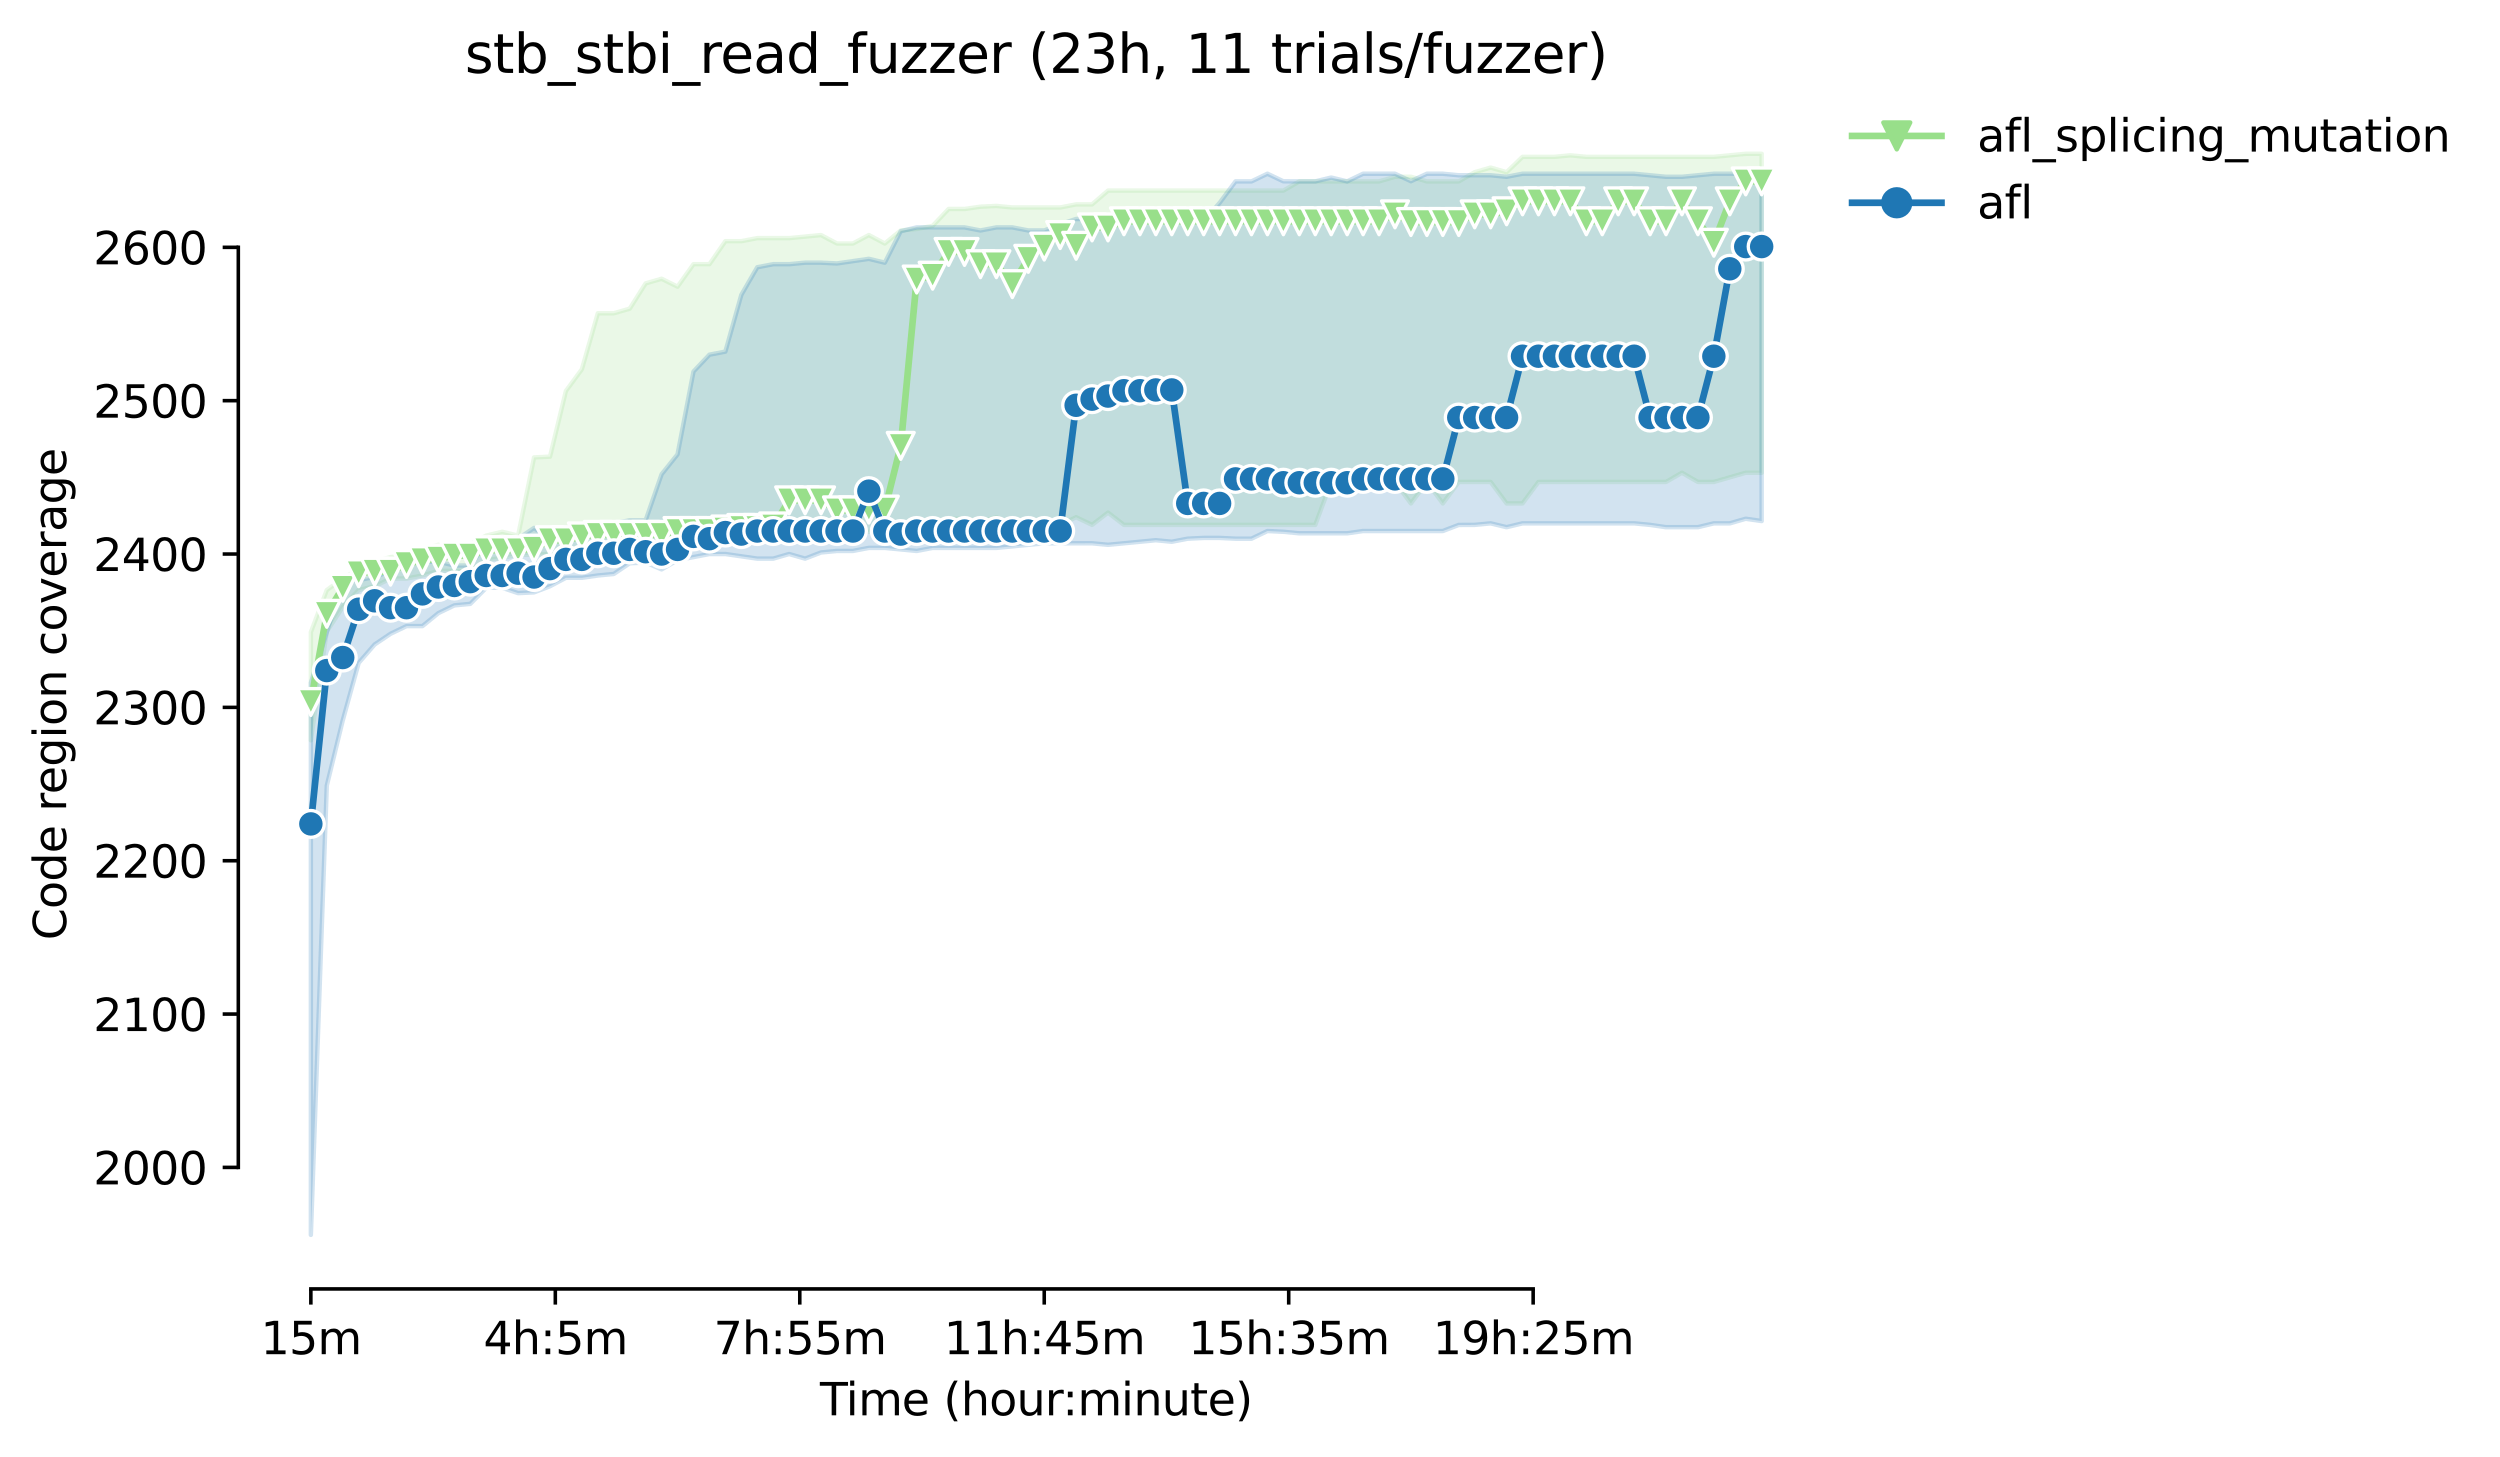 <?xml version="1.0" encoding="utf-8" standalone="no"?>
<!DOCTYPE svg PUBLIC "-//W3C//DTD SVG 1.1//EN"
  "http://www.w3.org/Graphics/SVG/1.1/DTD/svg11.dtd">
<svg height="325.986pt" version="1.1" viewBox="0 0 559.433 325.986" width="559.433pt" xmlns="http://www.w3.org/2000/svg" xmlns:xlink="http://www.w3.org/1999/xlink">
 <defs>
  <style type="text/css">*{stroke-linecap:butt;stroke-linejoin:round;}</style>
 </defs>
 <g id="figure_1">
  <g id="patch_1">
   <path d="M 0 325.986 
L 559.433 325.986 
L 559.433 0 
L 0 0 
z
" style="fill:#ffffff;"/>
  </g>
  <g id="axes_1">
   <g id="patch_2">
    <path d="M 53.328 288.43 
L 410.448 288.43 
L 410.448 22.318 
L 53.328 22.318 
z
" style="fill:#ffffff;"/>
   </g>
   <g id="PolyCollection_1">
    <defs>
     <path d="M 69.561 -184.51 
L 69.561 -160.318 
L 73.128 -184.681 
L 76.696 -190.159 
L 80.264 -193.946 
L 83.831 -194.804 
L 87.399 -196.52 
L 90.967 -196.52 
L 94.534 -197.206 
L 98.102 -198.236 
L 101.67 -198.236 
L 105.237 -198.236 
L 108.805 -200.629 
L 112.372 -201.153 
L 115.94 -201.839 
L 119.508 -201.839 
L 123.075 -202.01 
L 126.643 -202.01 
L 130.211 -202.01 
L 133.778 -202.354 
L 137.346 -202.525 
L 140.913 -202.697 
L 144.481 -202.868 
L 148.049 -203.893 
L 151.616 -204.241 
L 155.184 -204.241 
L 158.752 -204.408 
L 162.319 -205.442 
L 165.887 -205.442 
L 169.455 -205.442 
L 173.022 -205.442 
L 176.59 -207.158 
L 180.157 -207.158 
L 183.725 -207.501 
L 187.293 -206.471 
L 190.86 -206.986 
L 194.428 -206.973 
L 197.996 -207.501 
L 201.563 -206.471 
L 205.131 -209.217 
L 208.699 -209.217 
L 212.266 -209.903 
L 215.834 -209.903 
L 219.401 -209.217 
L 222.969 -210.246 
L 226.537 -208.53 
L 230.104 -208.53 
L 233.672 -208.53 
L 237.24 -208.53 
L 240.807 -210.246 
L 244.375 -208.53 
L 247.942 -211.275 
L 251.51 -208.53 
L 255.078 -208.53 
L 258.645 -208.53 
L 262.213 -208.53 
L 265.781 -208.53 
L 269.348 -208.53 
L 272.916 -208.53 
L 276.484 -208.53 
L 280.051 -208.53 
L 283.619 -208.53 
L 287.186 -208.53 
L 290.754 -208.53 
L 294.322 -208.53 
L 297.889 -218.138 
L 301.457 -218.138 
L 305.025 -218.138 
L 308.592 -218.138 
L 312.16 -218.138 
L 315.727 -213.334 
L 319.295 -218.138 
L 322.863 -213.334 
L 326.43 -218.138 
L 329.998 -218.138 
L 333.566 -218.138 
L 337.133 -213.334 
L 340.701 -213.334 
L 344.269 -218.138 
L 347.836 -218.138 
L 351.404 -218.138 
L 354.971 -218.138 
L 358.539 -218.138 
L 362.107 -218.138 
L 365.674 -218.138 
L 369.242 -218.138 
L 372.81 -218.138 
L 376.377 -220.197 
L 379.945 -218.138 
L 383.513 -218.138 
L 387.08 -219.168 
L 390.648 -220.197 
L 394.215 -220.197 
L 394.215 -291.572 
L 394.215 -291.572 
L 390.648 -291.572 
L 387.08 -291.229 
L 383.513 -290.886 
L 379.945 -290.886 
L 376.377 -290.886 
L 372.81 -290.886 
L 369.242 -290.886 
L 365.674 -290.886 
L 362.107 -290.886 
L 358.539 -290.886 
L 354.971 -290.886 
L 351.404 -291.229 
L 347.836 -290.886 
L 344.269 -290.886 
L 340.701 -290.886 
L 337.133 -287.454 
L 333.566 -288.484 
L 329.998 -287.454 
L 326.43 -285.396 
L 322.863 -285.396 
L 319.295 -285.396 
L 315.727 -286.425 
L 312.16 -286.425 
L 308.592 -285.396 
L 305.025 -285.396 
L 301.457 -285.396 
L 297.889 -285.396 
L 294.322 -285.396 
L 290.754 -285.396 
L 287.186 -283.337 
L 283.619 -283.337 
L 280.051 -283.337 
L 276.484 -283.337 
L 272.916 -283.337 
L 269.348 -283.337 
L 265.781 -283.337 
L 262.213 -283.337 
L 258.645 -283.337 
L 255.078 -283.337 
L 251.51 -283.337 
L 247.942 -283.337 
L 244.375 -280.248 
L 240.807 -280.248 
L 237.24 -279.562 
L 233.672 -279.562 
L 230.104 -279.562 
L 226.537 -279.562 
L 222.969 -279.905 
L 219.401 -279.734 
L 215.834 -279.219 
L 212.266 -279.219 
L 208.699 -275.444 
L 205.131 -274.758 
L 201.563 -274.415 
L 197.996 -271.498 
L 194.428 -273.385 
L 190.86 -271.498 
L 187.293 -271.498 
L 183.725 -273.385 
L 180.157 -273.042 
L 176.59 -272.699 
L 173.022 -272.699 
L 169.455 -272.699 
L 165.887 -272.013 
L 162.319 -272.013 
L 158.752 -266.866 
L 155.184 -266.866 
L 151.616 -261.838 
L 148.049 -263.606 
L 144.481 -262.576 
L 140.913 -256.914 
L 137.346 -255.885 
L 133.778 -255.885 
L 130.211 -243.36 
L 126.643 -238.509 
L 123.075 -223.8 
L 119.508 -223.629 
L 115.94 -206.128 
L 112.372 -206.986 
L 108.805 -206.128 
L 105.237 -204.249 
L 101.67 -204.069 
L 98.102 -204.069 
L 94.534 -203.04 
L 90.967 -201.667 
L 87.399 -201.324 
L 83.831 -200.295 
L 80.264 -198.75 
L 76.696 -196.52 
L 73.128 -193.946 
L 69.561 -184.51 
z
" id="m7c09203aef" style="stroke:#98df8a;stroke-opacity:0.2;"/>
    </defs>
    <g clip-path="url(#p8901ca1e28)">
     <use style="fill:#98df8a;fill-opacity:0.2;stroke:#98df8a;stroke-opacity:0.2;" x="0" xlink:href="#m7c09203aef" y="325.986"/>
    </g>
   </g>
   <g id="PolyCollection_2">
    <defs>
     <path d="M 69.561 -173.186 
L 69.561 -49.652 
L 73.128 -150.195 
L 76.696 -164.779 
L 80.264 -177.647 
L 83.831 -181.765 
L 87.399 -184.167 
L 90.967 -185.882 
L 94.534 -185.882 
L 98.102 -188.791 
L 101.67 -190.515 
L 105.237 -190.858 
L 108.805 -194.461 
L 112.372 -194.461 
L 115.94 -193.26 
L 119.508 -193.432 
L 123.075 -194.804 
L 126.643 -196.692 
L 130.211 -196.692 
L 133.778 -197.206 
L 137.346 -197.549 
L 140.913 -199.951 
L 144.481 -200.106 
L 148.049 -198.579 
L 151.616 -200.638 
L 155.184 -201.324 
L 158.752 -202.01 
L 162.319 -202.01 
L 165.887 -201.496 
L 169.455 -200.981 
L 173.022 -200.981 
L 176.59 -202.01 
L 180.157 -200.981 
L 183.725 -202.354 
L 187.293 -202.697 
L 190.86 -202.697 
L 194.428 -203.383 
L 197.996 -203.383 
L 201.563 -203.04 
L 205.131 -202.697 
L 208.699 -203.383 
L 212.266 -203.383 
L 215.834 -203.383 
L 219.401 -203.383 
L 222.969 -203.383 
L 226.537 -203.726 
L 230.104 -204.069 
L 233.672 -204.408 
L 237.24 -204.412 
L 240.807 -204.408 
L 244.375 -204.412 
L 247.942 -204.069 
L 251.51 -204.412 
L 255.078 -204.756 
L 258.645 -205.099 
L 262.213 -204.756 
L 265.781 -205.442 
L 269.348 -205.613 
L 272.916 -205.613 
L 276.484 -205.442 
L 280.051 -205.442 
L 283.619 -207.158 
L 287.186 -206.986 
L 290.754 -206.643 
L 294.322 -206.643 
L 297.889 -206.643 
L 301.457 -206.643 
L 305.025 -207.158 
L 308.592 -207.158 
L 312.16 -207.158 
L 315.727 -207.158 
L 319.295 -207.158 
L 322.863 -207.158 
L 326.43 -208.517 
L 329.998 -208.53 
L 333.566 -208.873 
L 337.133 -208.015 
L 340.701 -208.873 
L 344.269 -208.873 
L 347.836 -208.873 
L 351.404 -208.873 
L 354.971 -208.873 
L 358.539 -208.873 
L 362.107 -208.873 
L 365.674 -208.873 
L 369.242 -208.53 
L 372.81 -208.015 
L 376.377 -208.015 
L 379.945 -208.015 
L 383.513 -208.873 
L 387.08 -208.873 
L 390.648 -209.903 
L 394.215 -209.388 
L 394.215 -287.111 
L 394.215 -287.111 
L 390.648 -287.111 
L 387.08 -287.111 
L 383.513 -287.111 
L 379.945 -286.768 
L 376.377 -286.425 
L 372.81 -286.425 
L 369.242 -286.768 
L 365.674 -287.111 
L 362.107 -287.111 
L 358.539 -287.111 
L 354.971 -287.111 
L 351.404 -287.111 
L 347.836 -287.111 
L 344.269 -287.111 
L 340.701 -287.111 
L 337.133 -286.425 
L 333.566 -286.768 
L 329.998 -286.768 
L 326.43 -286.768 
L 322.863 -287.111 
L 319.295 -287.111 
L 315.727 -285.438 
L 312.16 -287.111 
L 308.592 -287.111 
L 305.025 -287.111 
L 301.457 -285.396 
L 297.889 -286.253 
L 294.322 -285.396 
L 290.754 -285.396 
L 287.186 -285.417 
L 283.619 -287.111 
L 280.051 -285.396 
L 276.484 -285.396 
L 272.916 -280.591 
L 269.348 -276.474 
L 265.781 -276.645 
L 262.213 -278.374 
L 258.645 -278.876 
L 255.078 -276.654 
L 251.51 -276.645 
L 247.942 -276.988 
L 244.375 -276.988 
L 240.807 -276.988 
L 237.24 -275.796 
L 233.672 -274.415 
L 230.104 -274.419 
L 226.537 -275.101 
L 222.969 -275.101 
L 219.401 -274.415 
L 215.834 -275.101 
L 212.266 -275.101 
L 208.699 -275.101 
L 205.131 -275.101 
L 201.563 -274.243 
L 197.996 -267.209 
L 194.428 -268.067 
L 190.86 -267.552 
L 187.293 -267.037 
L 183.725 -267.209 
L 180.157 -267.209 
L 176.59 -266.866 
L 173.022 -266.866 
L 169.455 -266.179 
L 165.887 -260.003 
L 162.319 -247.306 
L 158.752 -246.62 
L 155.184 -242.845 
L 151.616 -224.315 
L 148.049 -219.854 
L 144.481 -209.56 
L 140.913 -209.56 
L 137.346 -208.873 
L 133.778 -207.844 
L 130.211 -205.442 
L 126.643 -206.643 
L 123.075 -205.442 
L 119.508 -207.844 
L 115.94 -205.442 
L 112.372 -205.442 
L 108.805 -204.412 
L 105.237 -199.441 
L 101.67 -199.437 
L 98.102 -200.295 
L 94.534 -200.295 
L 90.967 -200.295 
L 87.399 -198.236 
L 83.831 -196.863 
L 80.264 -196.203 
L 76.696 -195.834 
L 73.128 -184.51 
L 69.561 -173.186 
z
" id="mdad32ea910" style="stroke:#1f77b4;stroke-opacity:0.2;"/>
    </defs>
    <g clip-path="url(#p8901ca1e28)">
     <use style="fill:#1f77b4;fill-opacity:0.2;stroke:#1f77b4;stroke-opacity:0.2;" x="0" xlink:href="#mdad32ea910" y="325.986"/>
    </g>
   </g>
   <g id="matplotlib.axis_1">
    <g id="xtick_1">
     <g id="line2d_1">
      <defs>
       <path d="M 0 0 
L 0 3.5 
" id="m7617e4b7d2" style="stroke:#000000;stroke-width:0.8;"/>
      </defs>
      <g>
       <use style="stroke:#000000;stroke-width:0.8;" x="69.561" xlink:href="#m7617e4b7d2" y="288.43"/>
      </g>
     </g>
     <g id="text_1">
      <!-- 15m -->
      <g transform="translate(58.328 303.029)scale(0.1 -0.1)">
       <defs>
        <path d="M 794 531 
L 1825 531 
L 1825 4091 
L 703 3866 
L 703 4441 
L 1819 4666 
L 2450 4666 
L 2450 531 
L 3481 531 
L 3481 0 
L 794 0 
L 794 531 
z
" id="DejaVuSans-31" transform="scale(0.016)"/>
        <path d="M 691 4666 
L 3169 4666 
L 3169 4134 
L 1269 4134 
L 1269 2991 
Q 1406 3038 1543 3061 
Q 1681 3084 1819 3084 
Q 2600 3084 3056 2656 
Q 3513 2228 3513 1497 
Q 3513 744 3044 326 
Q 2575 -91 1722 -91 
Q 1428 -91 1123 -41 
Q 819 9 494 109 
L 494 744 
Q 775 591 1075 516 
Q 1375 441 1709 441 
Q 2250 441 2565 725 
Q 2881 1009 2881 1497 
Q 2881 1984 2565 2268 
Q 2250 2553 1709 2553 
Q 1456 2553 1204 2497 
Q 953 2441 691 2322 
L 691 4666 
z
" id="DejaVuSans-35" transform="scale(0.016)"/>
        <path d="M 3328 2828 
Q 3544 3216 3844 3400 
Q 4144 3584 4550 3584 
Q 5097 3584 5394 3201 
Q 5691 2819 5691 2113 
L 5691 0 
L 5113 0 
L 5113 2094 
Q 5113 2597 4934 2840 
Q 4756 3084 4391 3084 
Q 3944 3084 3684 2787 
Q 3425 2491 3425 1978 
L 3425 0 
L 2847 0 
L 2847 2094 
Q 2847 2600 2669 2842 
Q 2491 3084 2119 3084 
Q 1678 3084 1418 2786 
Q 1159 2488 1159 1978 
L 1159 0 
L 581 0 
L 581 3500 
L 1159 3500 
L 1159 2956 
Q 1356 3278 1631 3431 
Q 1906 3584 2284 3584 
Q 2666 3584 2933 3390 
Q 3200 3197 3328 2828 
z
" id="DejaVuSans-6d" transform="scale(0.016)"/>
       </defs>
       <use xlink:href="#DejaVuSans-31"/>
       <use x="63.623" xlink:href="#DejaVuSans-35"/>
       <use x="127.246" xlink:href="#DejaVuSans-6d"/>
      </g>
     </g>
    </g>
    <g id="xtick_2">
     <g id="line2d_2">
      <g>
       <use style="stroke:#000000;stroke-width:0.8;" x="124.265" xlink:href="#m7617e4b7d2" y="288.43"/>
      </g>
     </g>
     <g id="text_2">
      <!-- 4h:5m -->
      <g transform="translate(108.179 303.029)scale(0.1 -0.1)">
       <defs>
        <path d="M 2419 4116 
L 825 1625 
L 2419 1625 
L 2419 4116 
z
M 2253 4666 
L 3047 4666 
L 3047 1625 
L 3713 1625 
L 3713 1100 
L 3047 1100 
L 3047 0 
L 2419 0 
L 2419 1100 
L 313 1100 
L 313 1709 
L 2253 4666 
z
" id="DejaVuSans-34" transform="scale(0.016)"/>
        <path d="M 3513 2113 
L 3513 0 
L 2938 0 
L 2938 2094 
Q 2938 2591 2744 2837 
Q 2550 3084 2163 3084 
Q 1697 3084 1428 2787 
Q 1159 2491 1159 1978 
L 1159 0 
L 581 0 
L 581 4863 
L 1159 4863 
L 1159 2956 
Q 1366 3272 1645 3428 
Q 1925 3584 2291 3584 
Q 2894 3584 3203 3211 
Q 3513 2838 3513 2113 
z
" id="DejaVuSans-68" transform="scale(0.016)"/>
        <path d="M 750 794 
L 1409 794 
L 1409 0 
L 750 0 
L 750 794 
z
M 750 3309 
L 1409 3309 
L 1409 2516 
L 750 2516 
L 750 3309 
z
" id="DejaVuSans-3a" transform="scale(0.016)"/>
       </defs>
       <use xlink:href="#DejaVuSans-34"/>
       <use x="63.623" xlink:href="#DejaVuSans-68"/>
       <use x="127.002" xlink:href="#DejaVuSans-3a"/>
       <use x="160.693" xlink:href="#DejaVuSans-35"/>
       <use x="224.316" xlink:href="#DejaVuSans-6d"/>
      </g>
     </g>
    </g>
    <g id="xtick_3">
     <g id="line2d_3">
      <g>
       <use style="stroke:#000000;stroke-width:0.8;" x="178.968" xlink:href="#m7617e4b7d2" y="288.43"/>
      </g>
     </g>
     <g id="text_3">
      <!-- 7h:55m -->
      <g transform="translate(159.701 303.029)scale(0.1 -0.1)">
       <defs>
        <path d="M 525 4666 
L 3525 4666 
L 3525 4397 
L 1831 0 
L 1172 0 
L 2766 4134 
L 525 4134 
L 525 4666 
z
" id="DejaVuSans-37" transform="scale(0.016)"/>
       </defs>
       <use xlink:href="#DejaVuSans-37"/>
       <use x="63.623" xlink:href="#DejaVuSans-68"/>
       <use x="127.002" xlink:href="#DejaVuSans-3a"/>
       <use x="160.693" xlink:href="#DejaVuSans-35"/>
       <use x="224.316" xlink:href="#DejaVuSans-35"/>
       <use x="287.939" xlink:href="#DejaVuSans-6d"/>
      </g>
     </g>
    </g>
    <g id="xtick_4">
     <g id="line2d_4">
      <g>
       <use style="stroke:#000000;stroke-width:0.8;" x="233.672" xlink:href="#m7617e4b7d2" y="288.43"/>
      </g>
     </g>
     <g id="text_4">
      <!-- 11h:45m -->
      <g transform="translate(211.224 303.029)scale(0.1 -0.1)">
       <use xlink:href="#DejaVuSans-31"/>
       <use x="63.623" xlink:href="#DejaVuSans-31"/>
       <use x="127.246" xlink:href="#DejaVuSans-68"/>
       <use x="190.625" xlink:href="#DejaVuSans-3a"/>
       <use x="224.316" xlink:href="#DejaVuSans-34"/>
       <use x="287.939" xlink:href="#DejaVuSans-35"/>
       <use x="351.562" xlink:href="#DejaVuSans-6d"/>
      </g>
     </g>
    </g>
    <g id="xtick_5">
     <g id="line2d_5">
      <g>
       <use style="stroke:#000000;stroke-width:0.8;" x="288.376" xlink:href="#m7617e4b7d2" y="288.43"/>
      </g>
     </g>
     <g id="text_5">
      <!-- 15h:35m -->
      <g transform="translate(265.927 303.029)scale(0.1 -0.1)">
       <defs>
        <path d="M 2597 2516 
Q 3050 2419 3304 2112 
Q 3559 1806 3559 1356 
Q 3559 666 3084 287 
Q 2609 -91 1734 -91 
Q 1441 -91 1130 -33 
Q 819 25 488 141 
L 488 750 
Q 750 597 1062 519 
Q 1375 441 1716 441 
Q 2309 441 2620 675 
Q 2931 909 2931 1356 
Q 2931 1769 2642 2001 
Q 2353 2234 1838 2234 
L 1294 2234 
L 1294 2753 
L 1863 2753 
Q 2328 2753 2575 2939 
Q 2822 3125 2822 3475 
Q 2822 3834 2567 4026 
Q 2313 4219 1838 4219 
Q 1578 4219 1281 4162 
Q 984 4106 628 3988 
L 628 4550 
Q 988 4650 1302 4700 
Q 1616 4750 1894 4750 
Q 2613 4750 3031 4423 
Q 3450 4097 3450 3541 
Q 3450 3153 3228 2886 
Q 3006 2619 2597 2516 
z
" id="DejaVuSans-33" transform="scale(0.016)"/>
       </defs>
       <use xlink:href="#DejaVuSans-31"/>
       <use x="63.623" xlink:href="#DejaVuSans-35"/>
       <use x="127.246" xlink:href="#DejaVuSans-68"/>
       <use x="190.625" xlink:href="#DejaVuSans-3a"/>
       <use x="224.316" xlink:href="#DejaVuSans-33"/>
       <use x="287.939" xlink:href="#DejaVuSans-35"/>
       <use x="351.562" xlink:href="#DejaVuSans-6d"/>
      </g>
     </g>
    </g>
    <g id="xtick_6">
     <g id="line2d_6">
      <g>
       <use style="stroke:#000000;stroke-width:0.8;" x="343.079" xlink:href="#m7617e4b7d2" y="288.43"/>
      </g>
     </g>
     <g id="text_6">
      <!-- 19h:25m -->
      <g transform="translate(320.631 303.029)scale(0.1 -0.1)">
       <defs>
        <path d="M 703 97 
L 703 672 
Q 941 559 1184 500 
Q 1428 441 1663 441 
Q 2288 441 2617 861 
Q 2947 1281 2994 2138 
Q 2813 1869 2534 1725 
Q 2256 1581 1919 1581 
Q 1219 1581 811 2004 
Q 403 2428 403 3163 
Q 403 3881 828 4315 
Q 1253 4750 1959 4750 
Q 2769 4750 3195 4129 
Q 3622 3509 3622 2328 
Q 3622 1225 3098 567 
Q 2575 -91 1691 -91 
Q 1453 -91 1209 -44 
Q 966 3 703 97 
z
M 1959 2075 
Q 2384 2075 2632 2365 
Q 2881 2656 2881 3163 
Q 2881 3666 2632 3958 
Q 2384 4250 1959 4250 
Q 1534 4250 1286 3958 
Q 1038 3666 1038 3163 
Q 1038 2656 1286 2365 
Q 1534 2075 1959 2075 
z
" id="DejaVuSans-39" transform="scale(0.016)"/>
        <path d="M 1228 531 
L 3431 531 
L 3431 0 
L 469 0 
L 469 531 
Q 828 903 1448 1529 
Q 2069 2156 2228 2338 
Q 2531 2678 2651 2914 
Q 2772 3150 2772 3378 
Q 2772 3750 2511 3984 
Q 2250 4219 1831 4219 
Q 1534 4219 1204 4116 
Q 875 4013 500 3803 
L 500 4441 
Q 881 4594 1212 4672 
Q 1544 4750 1819 4750 
Q 2544 4750 2975 4387 
Q 3406 4025 3406 3419 
Q 3406 3131 3298 2873 
Q 3191 2616 2906 2266 
Q 2828 2175 2409 1742 
Q 1991 1309 1228 531 
z
" id="DejaVuSans-32" transform="scale(0.016)"/>
       </defs>
       <use xlink:href="#DejaVuSans-31"/>
       <use x="63.623" xlink:href="#DejaVuSans-39"/>
       <use x="127.246" xlink:href="#DejaVuSans-68"/>
       <use x="190.625" xlink:href="#DejaVuSans-3a"/>
       <use x="224.316" xlink:href="#DejaVuSans-32"/>
       <use x="287.939" xlink:href="#DejaVuSans-35"/>
       <use x="351.562" xlink:href="#DejaVuSans-6d"/>
      </g>
     </g>
    </g>
    <g id="text_7">
     <!-- Time (hour:minute) -->
     <g transform="translate(183.481 316.707)scale(0.1 -0.1)">
      <defs>
       <path d="M -19 4666 
L 3928 4666 
L 3928 4134 
L 2272 4134 
L 2272 0 
L 1638 0 
L 1638 4134 
L -19 4134 
L -19 4666 
z
" id="DejaVuSans-54" transform="scale(0.016)"/>
       <path d="M 603 3500 
L 1178 3500 
L 1178 0 
L 603 0 
L 603 3500 
z
M 603 4863 
L 1178 4863 
L 1178 4134 
L 603 4134 
L 603 4863 
z
" id="DejaVuSans-69" transform="scale(0.016)"/>
       <path d="M 3597 1894 
L 3597 1613 
L 953 1613 
Q 991 1019 1311 708 
Q 1631 397 2203 397 
Q 2534 397 2845 478 
Q 3156 559 3463 722 
L 3463 178 
Q 3153 47 2828 -22 
Q 2503 -91 2169 -91 
Q 1331 -91 842 396 
Q 353 884 353 1716 
Q 353 2575 817 3079 
Q 1281 3584 2069 3584 
Q 2775 3584 3186 3129 
Q 3597 2675 3597 1894 
z
M 3022 2063 
Q 3016 2534 2758 2815 
Q 2500 3097 2075 3097 
Q 1594 3097 1305 2825 
Q 1016 2553 972 2059 
L 3022 2063 
z
" id="DejaVuSans-65" transform="scale(0.016)"/>
       <path id="DejaVuSans-20" transform="scale(0.016)"/>
       <path d="M 1984 4856 
Q 1566 4138 1362 3434 
Q 1159 2731 1159 2009 
Q 1159 1288 1364 580 
Q 1569 -128 1984 -844 
L 1484 -844 
Q 1016 -109 783 600 
Q 550 1309 550 2009 
Q 550 2706 781 3412 
Q 1013 4119 1484 4856 
L 1984 4856 
z
" id="DejaVuSans-28" transform="scale(0.016)"/>
       <path d="M 1959 3097 
Q 1497 3097 1228 2736 
Q 959 2375 959 1747 
Q 959 1119 1226 758 
Q 1494 397 1959 397 
Q 2419 397 2687 759 
Q 2956 1122 2956 1747 
Q 2956 2369 2687 2733 
Q 2419 3097 1959 3097 
z
M 1959 3584 
Q 2709 3584 3137 3096 
Q 3566 2609 3566 1747 
Q 3566 888 3137 398 
Q 2709 -91 1959 -91 
Q 1206 -91 779 398 
Q 353 888 353 1747 
Q 353 2609 779 3096 
Q 1206 3584 1959 3584 
z
" id="DejaVuSans-6f" transform="scale(0.016)"/>
       <path d="M 544 1381 
L 544 3500 
L 1119 3500 
L 1119 1403 
Q 1119 906 1312 657 
Q 1506 409 1894 409 
Q 2359 409 2629 706 
Q 2900 1003 2900 1516 
L 2900 3500 
L 3475 3500 
L 3475 0 
L 2900 0 
L 2900 538 
Q 2691 219 2414 64 
Q 2138 -91 1772 -91 
Q 1169 -91 856 284 
Q 544 659 544 1381 
z
M 1991 3584 
L 1991 3584 
z
" id="DejaVuSans-75" transform="scale(0.016)"/>
       <path d="M 2631 2963 
Q 2534 3019 2420 3045 
Q 2306 3072 2169 3072 
Q 1681 3072 1420 2755 
Q 1159 2438 1159 1844 
L 1159 0 
L 581 0 
L 581 3500 
L 1159 3500 
L 1159 2956 
Q 1341 3275 1631 3429 
Q 1922 3584 2338 3584 
Q 2397 3584 2469 3576 
Q 2541 3569 2628 3553 
L 2631 2963 
z
" id="DejaVuSans-72" transform="scale(0.016)"/>
       <path d="M 3513 2113 
L 3513 0 
L 2938 0 
L 2938 2094 
Q 2938 2591 2744 2837 
Q 2550 3084 2163 3084 
Q 1697 3084 1428 2787 
Q 1159 2491 1159 1978 
L 1159 0 
L 581 0 
L 581 3500 
L 1159 3500 
L 1159 2956 
Q 1366 3272 1645 3428 
Q 1925 3584 2291 3584 
Q 2894 3584 3203 3211 
Q 3513 2838 3513 2113 
z
" id="DejaVuSans-6e" transform="scale(0.016)"/>
       <path d="M 1172 4494 
L 1172 3500 
L 2356 3500 
L 2356 3053 
L 1172 3053 
L 1172 1153 
Q 1172 725 1289 603 
Q 1406 481 1766 481 
L 2356 481 
L 2356 0 
L 1766 0 
Q 1100 0 847 248 
Q 594 497 594 1153 
L 594 3053 
L 172 3053 
L 172 3500 
L 594 3500 
L 594 4494 
L 1172 4494 
z
" id="DejaVuSans-74" transform="scale(0.016)"/>
       <path d="M 513 4856 
L 1013 4856 
Q 1481 4119 1714 3412 
Q 1947 2706 1947 2009 
Q 1947 1309 1714 600 
Q 1481 -109 1013 -844 
L 513 -844 
Q 928 -128 1133 580 
Q 1338 1288 1338 2009 
Q 1338 2731 1133 3434 
Q 928 4138 513 4856 
z
" id="DejaVuSans-29" transform="scale(0.016)"/>
      </defs>
      <use xlink:href="#DejaVuSans-54"/>
      <use x="57.959" xlink:href="#DejaVuSans-69"/>
      <use x="85.742" xlink:href="#DejaVuSans-6d"/>
      <use x="183.154" xlink:href="#DejaVuSans-65"/>
      <use x="244.678" xlink:href="#DejaVuSans-20"/>
      <use x="276.465" xlink:href="#DejaVuSans-28"/>
      <use x="315.479" xlink:href="#DejaVuSans-68"/>
      <use x="378.857" xlink:href="#DejaVuSans-6f"/>
      <use x="440.039" xlink:href="#DejaVuSans-75"/>
      <use x="503.418" xlink:href="#DejaVuSans-72"/>
      <use x="542.781" xlink:href="#DejaVuSans-3a"/>
      <use x="576.473" xlink:href="#DejaVuSans-6d"/>
      <use x="673.885" xlink:href="#DejaVuSans-69"/>
      <use x="701.668" xlink:href="#DejaVuSans-6e"/>
      <use x="765.047" xlink:href="#DejaVuSans-75"/>
      <use x="828.426" xlink:href="#DejaVuSans-74"/>
      <use x="867.635" xlink:href="#DejaVuSans-65"/>
      <use x="929.158" xlink:href="#DejaVuSans-29"/>
     </g>
    </g>
   </g>
   <g id="matplotlib.axis_2">
    <g id="ytick_1">
     <g id="line2d_7">
      <defs>
       <path d="M 0 0 
L -3.5 0 
" id="md42284f710" style="stroke:#000000;stroke-width:0.8;"/>
      </defs>
      <g>
       <use style="stroke:#000000;stroke-width:0.8;" x="53.328" xlink:href="#md42284f710" y="261.236"/>
      </g>
     </g>
     <g id="text_8">
      <!-- 2000 -->
      <g transform="translate(20.878 265.035)scale(0.1 -0.1)">
       <defs>
        <path d="M 2034 4250 
Q 1547 4250 1301 3770 
Q 1056 3291 1056 2328 
Q 1056 1369 1301 889 
Q 1547 409 2034 409 
Q 2525 409 2770 889 
Q 3016 1369 3016 2328 
Q 3016 3291 2770 3770 
Q 2525 4250 2034 4250 
z
M 2034 4750 
Q 2819 4750 3233 4129 
Q 3647 3509 3647 2328 
Q 3647 1150 3233 529 
Q 2819 -91 2034 -91 
Q 1250 -91 836 529 
Q 422 1150 422 2328 
Q 422 3509 836 4129 
Q 1250 4750 2034 4750 
z
" id="DejaVuSans-30" transform="scale(0.016)"/>
       </defs>
       <use xlink:href="#DejaVuSans-32"/>
       <use x="63.623" xlink:href="#DejaVuSans-30"/>
       <use x="127.246" xlink:href="#DejaVuSans-30"/>
       <use x="190.869" xlink:href="#DejaVuSans-30"/>
      </g>
     </g>
    </g>
    <g id="ytick_2">
     <g id="line2d_8">
      <g>
       <use style="stroke:#000000;stroke-width:0.8;" x="53.328" xlink:href="#md42284f710" y="226.921"/>
      </g>
     </g>
     <g id="text_9">
      <!-- 2100 -->
      <g transform="translate(20.878 230.72)scale(0.1 -0.1)">
       <use xlink:href="#DejaVuSans-32"/>
       <use x="63.623" xlink:href="#DejaVuSans-31"/>
       <use x="127.246" xlink:href="#DejaVuSans-30"/>
       <use x="190.869" xlink:href="#DejaVuSans-30"/>
      </g>
     </g>
    </g>
    <g id="ytick_3">
     <g id="line2d_9">
      <g>
       <use style="stroke:#000000;stroke-width:0.8;" x="53.328" xlink:href="#md42284f710" y="192.606"/>
      </g>
     </g>
     <g id="text_10">
      <!-- 2200 -->
      <g transform="translate(20.878 196.405)scale(0.1 -0.1)">
       <use xlink:href="#DejaVuSans-32"/>
       <use x="63.623" xlink:href="#DejaVuSans-32"/>
       <use x="127.246" xlink:href="#DejaVuSans-30"/>
       <use x="190.869" xlink:href="#DejaVuSans-30"/>
      </g>
     </g>
    </g>
    <g id="ytick_4">
     <g id="line2d_10">
      <g>
       <use style="stroke:#000000;stroke-width:0.8;" x="53.328" xlink:href="#md42284f710" y="158.291"/>
      </g>
     </g>
     <g id="text_11">
      <!-- 2300 -->
      <g transform="translate(20.878 162.09)scale(0.1 -0.1)">
       <use xlink:href="#DejaVuSans-32"/>
       <use x="63.623" xlink:href="#DejaVuSans-33"/>
       <use x="127.246" xlink:href="#DejaVuSans-30"/>
       <use x="190.869" xlink:href="#DejaVuSans-30"/>
      </g>
     </g>
    </g>
    <g id="ytick_5">
     <g id="line2d_11">
      <g>
       <use style="stroke:#000000;stroke-width:0.8;" x="53.328" xlink:href="#md42284f710" y="123.976"/>
      </g>
     </g>
     <g id="text_12">
      <!-- 2400 -->
      <g transform="translate(20.878 127.775)scale(0.1 -0.1)">
       <use xlink:href="#DejaVuSans-32"/>
       <use x="63.623" xlink:href="#DejaVuSans-34"/>
       <use x="127.246" xlink:href="#DejaVuSans-30"/>
       <use x="190.869" xlink:href="#DejaVuSans-30"/>
      </g>
     </g>
    </g>
    <g id="ytick_6">
     <g id="line2d_12">
      <g>
       <use style="stroke:#000000;stroke-width:0.8;" x="53.328" xlink:href="#md42284f710" y="89.661"/>
      </g>
     </g>
     <g id="text_13">
      <!-- 2500 -->
      <g transform="translate(20.878 93.46)scale(0.1 -0.1)">
       <use xlink:href="#DejaVuSans-32"/>
       <use x="63.623" xlink:href="#DejaVuSans-35"/>
       <use x="127.246" xlink:href="#DejaVuSans-30"/>
       <use x="190.869" xlink:href="#DejaVuSans-30"/>
      </g>
     </g>
    </g>
    <g id="ytick_7">
     <g id="line2d_13">
      <g>
       <use style="stroke:#000000;stroke-width:0.8;" x="53.328" xlink:href="#md42284f710" y="55.346"/>
      </g>
     </g>
     <g id="text_14">
      <!-- 2600 -->
      <g transform="translate(20.878 59.145)scale(0.1 -0.1)">
       <defs>
        <path d="M 2113 2584 
Q 1688 2584 1439 2293 
Q 1191 2003 1191 1497 
Q 1191 994 1439 701 
Q 1688 409 2113 409 
Q 2538 409 2786 701 
Q 3034 994 3034 1497 
Q 3034 2003 2786 2293 
Q 2538 2584 2113 2584 
z
M 3366 4563 
L 3366 3988 
Q 3128 4100 2886 4159 
Q 2644 4219 2406 4219 
Q 1781 4219 1451 3797 
Q 1122 3375 1075 2522 
Q 1259 2794 1537 2939 
Q 1816 3084 2150 3084 
Q 2853 3084 3261 2657 
Q 3669 2231 3669 1497 
Q 3669 778 3244 343 
Q 2819 -91 2113 -91 
Q 1303 -91 875 529 
Q 447 1150 447 2328 
Q 447 3434 972 4092 
Q 1497 4750 2381 4750 
Q 2619 4750 2861 4703 
Q 3103 4656 3366 4563 
z
" id="DejaVuSans-36" transform="scale(0.016)"/>
       </defs>
       <use xlink:href="#DejaVuSans-32"/>
       <use x="63.623" xlink:href="#DejaVuSans-36"/>
       <use x="127.246" xlink:href="#DejaVuSans-30"/>
       <use x="190.869" xlink:href="#DejaVuSans-30"/>
      </g>
     </g>
    </g>
    <g id="text_15">
     <!-- Code region coverage -->
     <g transform="translate(14.798 210.38)rotate(-90)scale(0.1 -0.1)">
      <defs>
       <path d="M 4122 4306 
L 4122 3641 
Q 3803 3938 3442 4084 
Q 3081 4231 2675 4231 
Q 1875 4231 1450 3742 
Q 1025 3253 1025 2328 
Q 1025 1406 1450 917 
Q 1875 428 2675 428 
Q 3081 428 3442 575 
Q 3803 722 4122 1019 
L 4122 359 
Q 3791 134 3420 21 
Q 3050 -91 2638 -91 
Q 1578 -91 968 557 
Q 359 1206 359 2328 
Q 359 3453 968 4101 
Q 1578 4750 2638 4750 
Q 3056 4750 3426 4639 
Q 3797 4528 4122 4306 
z
" id="DejaVuSans-43" transform="scale(0.016)"/>
       <path d="M 2906 2969 
L 2906 4863 
L 3481 4863 
L 3481 0 
L 2906 0 
L 2906 525 
Q 2725 213 2448 61 
Q 2172 -91 1784 -91 
Q 1150 -91 751 415 
Q 353 922 353 1747 
Q 353 2572 751 3078 
Q 1150 3584 1784 3584 
Q 2172 3584 2448 3432 
Q 2725 3281 2906 2969 
z
M 947 1747 
Q 947 1113 1208 752 
Q 1469 391 1925 391 
Q 2381 391 2643 752 
Q 2906 1113 2906 1747 
Q 2906 2381 2643 2742 
Q 2381 3103 1925 3103 
Q 1469 3103 1208 2742 
Q 947 2381 947 1747 
z
" id="DejaVuSans-64" transform="scale(0.016)"/>
       <path d="M 2906 1791 
Q 2906 2416 2648 2759 
Q 2391 3103 1925 3103 
Q 1463 3103 1205 2759 
Q 947 2416 947 1791 
Q 947 1169 1205 825 
Q 1463 481 1925 481 
Q 2391 481 2648 825 
Q 2906 1169 2906 1791 
z
M 3481 434 
Q 3481 -459 3084 -895 
Q 2688 -1331 1869 -1331 
Q 1566 -1331 1297 -1286 
Q 1028 -1241 775 -1147 
L 775 -588 
Q 1028 -725 1275 -790 
Q 1522 -856 1778 -856 
Q 2344 -856 2625 -561 
Q 2906 -266 2906 331 
L 2906 616 
Q 2728 306 2450 153 
Q 2172 0 1784 0 
Q 1141 0 747 490 
Q 353 981 353 1791 
Q 353 2603 747 3093 
Q 1141 3584 1784 3584 
Q 2172 3584 2450 3431 
Q 2728 3278 2906 2969 
L 2906 3500 
L 3481 3500 
L 3481 434 
z
" id="DejaVuSans-67" transform="scale(0.016)"/>
       <path d="M 3122 3366 
L 3122 2828 
Q 2878 2963 2633 3030 
Q 2388 3097 2138 3097 
Q 1578 3097 1268 2742 
Q 959 2388 959 1747 
Q 959 1106 1268 751 
Q 1578 397 2138 397 
Q 2388 397 2633 464 
Q 2878 531 3122 666 
L 3122 134 
Q 2881 22 2623 -34 
Q 2366 -91 2075 -91 
Q 1284 -91 818 406 
Q 353 903 353 1747 
Q 353 2603 823 3093 
Q 1294 3584 2113 3584 
Q 2378 3584 2631 3529 
Q 2884 3475 3122 3366 
z
" id="DejaVuSans-63" transform="scale(0.016)"/>
       <path d="M 191 3500 
L 800 3500 
L 1894 563 
L 2988 3500 
L 3597 3500 
L 2284 0 
L 1503 0 
L 191 3500 
z
" id="DejaVuSans-76" transform="scale(0.016)"/>
       <path d="M 2194 1759 
Q 1497 1759 1228 1600 
Q 959 1441 959 1056 
Q 959 750 1161 570 
Q 1363 391 1709 391 
Q 2188 391 2477 730 
Q 2766 1069 2766 1631 
L 2766 1759 
L 2194 1759 
z
M 3341 1997 
L 3341 0 
L 2766 0 
L 2766 531 
Q 2569 213 2275 61 
Q 1981 -91 1556 -91 
Q 1019 -91 701 211 
Q 384 513 384 1019 
Q 384 1609 779 1909 
Q 1175 2209 1959 2209 
L 2766 2209 
L 2766 2266 
Q 2766 2663 2505 2880 
Q 2244 3097 1772 3097 
Q 1472 3097 1187 3025 
Q 903 2953 641 2809 
L 641 3341 
Q 956 3463 1253 3523 
Q 1550 3584 1831 3584 
Q 2591 3584 2966 3190 
Q 3341 2797 3341 1997 
z
" id="DejaVuSans-61" transform="scale(0.016)"/>
      </defs>
      <use xlink:href="#DejaVuSans-43"/>
      <use x="69.824" xlink:href="#DejaVuSans-6f"/>
      <use x="131.006" xlink:href="#DejaVuSans-64"/>
      <use x="194.482" xlink:href="#DejaVuSans-65"/>
      <use x="256.006" xlink:href="#DejaVuSans-20"/>
      <use x="287.793" xlink:href="#DejaVuSans-72"/>
      <use x="326.656" xlink:href="#DejaVuSans-65"/>
      <use x="388.18" xlink:href="#DejaVuSans-67"/>
      <use x="451.656" xlink:href="#DejaVuSans-69"/>
      <use x="479.439" xlink:href="#DejaVuSans-6f"/>
      <use x="540.621" xlink:href="#DejaVuSans-6e"/>
      <use x="604" xlink:href="#DejaVuSans-20"/>
      <use x="635.787" xlink:href="#DejaVuSans-63"/>
      <use x="690.768" xlink:href="#DejaVuSans-6f"/>
      <use x="751.949" xlink:href="#DejaVuSans-76"/>
      <use x="811.129" xlink:href="#DejaVuSans-65"/>
      <use x="872.652" xlink:href="#DejaVuSans-72"/>
      <use x="913.766" xlink:href="#DejaVuSans-61"/>
      <use x="975.045" xlink:href="#DejaVuSans-67"/>
      <use x="1038.521" xlink:href="#DejaVuSans-65"/>
     </g>
    </g>
   </g>
   <g id="line2d_14">
    <path clip-path="url(#p8901ca1e28)" d="M 69.561 157.09 
L 73.128 137.359 
L 76.696 131.525 
L 80.264 128.265 
L 83.831 127.922 
L 87.399 127.922 
L 90.967 126.206 
L 94.534 125.349 
L 98.102 125.005 
L 101.67 124.319 
L 105.237 124.319 
L 108.805 123.118 
L 112.372 123.118 
L 115.94 123.118 
L 119.508 122.775 
L 123.075 120.888 
L 126.643 120.888 
L 130.211 120.03 
L 133.778 119.687 
L 137.346 119.687 
L 140.913 119.687 
L 144.481 119.687 
L 148.049 119.687 
L 151.616 118.829 
L 155.184 118.829 
L 158.752 118.829 
L 162.319 118.486 
L 165.887 118.142 
L 169.455 118.142 
L 173.022 117.799 
L 176.59 111.966 
L 180.157 111.966 
L 183.725 111.966 
L 187.293 114.196 
L 190.86 114.196 
L 194.428 114.025 
L 197.996 114.025 
L 201.563 99.784 
L 205.131 62.552 
L 208.699 61.694 
L 212.266 56.376 
L 215.834 56.376 
L 219.401 59.121 
L 222.969 59.121 
L 226.537 63.582 
L 230.104 57.92 
L 233.672 55.175 
L 237.24 52.601 
L 240.807 55.003 
L 244.375 50.885 
L 247.942 50.885 
L 251.51 49.513 
L 255.078 49.513 
L 258.645 49.513 
L 262.213 49.513 
L 265.781 49.513 
L 269.348 49.513 
L 272.916 49.513 
L 276.484 49.513 
L 280.051 49.513 
L 283.619 49.513 
L 287.186 49.513 
L 290.754 49.513 
L 294.322 49.513 
L 297.889 49.513 
L 301.457 49.513 
L 305.025 49.513 
L 308.592 49.513 
L 312.16 47.969 
L 315.727 49.684 
L 319.295 49.684 
L 322.863 49.684 
L 326.43 49.684 
L 329.998 47.969 
L 333.566 47.969 
L 337.133 47.282 
L 340.701 45.052 
L 344.269 45.052 
L 347.836 45.052 
L 351.404 45.052 
L 354.971 49.513 
L 358.539 49.513 
L 362.107 45.052 
L 365.674 45.052 
L 369.242 49.513 
L 372.81 49.513 
L 376.377 45.052 
L 379.945 49.513 
L 383.513 54.317 
L 387.08 45.052 
L 390.648 40.591 
L 394.215 40.591 
" style="fill:none;stroke:#98df8a;stroke-linecap:square;stroke-width:1.5;"/>
    <defs>
     <path d="M -0 3 
L 3 -3 
L -3 -3 
z
" id="mdc067ed7d6" style="stroke:#ffffff;stroke-linejoin:miter;stroke-width:0.75;"/>
    </defs>
    <g clip-path="url(#p8901ca1e28)">
     <use style="fill:#98df8a;stroke:#ffffff;stroke-linejoin:miter;stroke-width:0.75;" x="69.561" xlink:href="#mdc067ed7d6" y="157.09"/>
     <use style="fill:#98df8a;stroke:#ffffff;stroke-linejoin:miter;stroke-width:0.75;" x="73.128" xlink:href="#mdc067ed7d6" y="137.359"/>
     <use style="fill:#98df8a;stroke:#ffffff;stroke-linejoin:miter;stroke-width:0.75;" x="76.696" xlink:href="#mdc067ed7d6" y="131.525"/>
     <use style="fill:#98df8a;stroke:#ffffff;stroke-linejoin:miter;stroke-width:0.75;" x="80.264" xlink:href="#mdc067ed7d6" y="128.265"/>
     <use style="fill:#98df8a;stroke:#ffffff;stroke-linejoin:miter;stroke-width:0.75;" x="83.831" xlink:href="#mdc067ed7d6" y="127.922"/>
     <use style="fill:#98df8a;stroke:#ffffff;stroke-linejoin:miter;stroke-width:0.75;" x="87.399" xlink:href="#mdc067ed7d6" y="127.922"/>
     <use style="fill:#98df8a;stroke:#ffffff;stroke-linejoin:miter;stroke-width:0.75;" x="90.967" xlink:href="#mdc067ed7d6" y="126.206"/>
     <use style="fill:#98df8a;stroke:#ffffff;stroke-linejoin:miter;stroke-width:0.75;" x="94.534" xlink:href="#mdc067ed7d6" y="125.349"/>
     <use style="fill:#98df8a;stroke:#ffffff;stroke-linejoin:miter;stroke-width:0.75;" x="98.102" xlink:href="#mdc067ed7d6" y="125.005"/>
     <use style="fill:#98df8a;stroke:#ffffff;stroke-linejoin:miter;stroke-width:0.75;" x="101.67" xlink:href="#mdc067ed7d6" y="124.319"/>
     <use style="fill:#98df8a;stroke:#ffffff;stroke-linejoin:miter;stroke-width:0.75;" x="105.237" xlink:href="#mdc067ed7d6" y="124.319"/>
     <use style="fill:#98df8a;stroke:#ffffff;stroke-linejoin:miter;stroke-width:0.75;" x="108.805" xlink:href="#mdc067ed7d6" y="123.118"/>
     <use style="fill:#98df8a;stroke:#ffffff;stroke-linejoin:miter;stroke-width:0.75;" x="112.372" xlink:href="#mdc067ed7d6" y="123.118"/>
     <use style="fill:#98df8a;stroke:#ffffff;stroke-linejoin:miter;stroke-width:0.75;" x="115.94" xlink:href="#mdc067ed7d6" y="123.118"/>
     <use style="fill:#98df8a;stroke:#ffffff;stroke-linejoin:miter;stroke-width:0.75;" x="119.508" xlink:href="#mdc067ed7d6" y="122.775"/>
     <use style="fill:#98df8a;stroke:#ffffff;stroke-linejoin:miter;stroke-width:0.75;" x="123.075" xlink:href="#mdc067ed7d6" y="120.888"/>
     <use style="fill:#98df8a;stroke:#ffffff;stroke-linejoin:miter;stroke-width:0.75;" x="126.643" xlink:href="#mdc067ed7d6" y="120.888"/>
     <use style="fill:#98df8a;stroke:#ffffff;stroke-linejoin:miter;stroke-width:0.75;" x="130.211" xlink:href="#mdc067ed7d6" y="120.03"/>
     <use style="fill:#98df8a;stroke:#ffffff;stroke-linejoin:miter;stroke-width:0.75;" x="133.778" xlink:href="#mdc067ed7d6" y="119.687"/>
     <use style="fill:#98df8a;stroke:#ffffff;stroke-linejoin:miter;stroke-width:0.75;" x="137.346" xlink:href="#mdc067ed7d6" y="119.687"/>
     <use style="fill:#98df8a;stroke:#ffffff;stroke-linejoin:miter;stroke-width:0.75;" x="140.913" xlink:href="#mdc067ed7d6" y="119.687"/>
     <use style="fill:#98df8a;stroke:#ffffff;stroke-linejoin:miter;stroke-width:0.75;" x="144.481" xlink:href="#mdc067ed7d6" y="119.687"/>
     <use style="fill:#98df8a;stroke:#ffffff;stroke-linejoin:miter;stroke-width:0.75;" x="148.049" xlink:href="#mdc067ed7d6" y="119.687"/>
     <use style="fill:#98df8a;stroke:#ffffff;stroke-linejoin:miter;stroke-width:0.75;" x="151.616" xlink:href="#mdc067ed7d6" y="118.829"/>
     <use style="fill:#98df8a;stroke:#ffffff;stroke-linejoin:miter;stroke-width:0.75;" x="155.184" xlink:href="#mdc067ed7d6" y="118.829"/>
     <use style="fill:#98df8a;stroke:#ffffff;stroke-linejoin:miter;stroke-width:0.75;" x="158.752" xlink:href="#mdc067ed7d6" y="118.829"/>
     <use style="fill:#98df8a;stroke:#ffffff;stroke-linejoin:miter;stroke-width:0.75;" x="162.319" xlink:href="#mdc067ed7d6" y="118.486"/>
     <use style="fill:#98df8a;stroke:#ffffff;stroke-linejoin:miter;stroke-width:0.75;" x="165.887" xlink:href="#mdc067ed7d6" y="118.142"/>
     <use style="fill:#98df8a;stroke:#ffffff;stroke-linejoin:miter;stroke-width:0.75;" x="169.455" xlink:href="#mdc067ed7d6" y="118.142"/>
     <use style="fill:#98df8a;stroke:#ffffff;stroke-linejoin:miter;stroke-width:0.75;" x="173.022" xlink:href="#mdc067ed7d6" y="117.799"/>
     <use style="fill:#98df8a;stroke:#ffffff;stroke-linejoin:miter;stroke-width:0.75;" x="176.59" xlink:href="#mdc067ed7d6" y="111.966"/>
     <use style="fill:#98df8a;stroke:#ffffff;stroke-linejoin:miter;stroke-width:0.75;" x="180.157" xlink:href="#mdc067ed7d6" y="111.966"/>
     <use style="fill:#98df8a;stroke:#ffffff;stroke-linejoin:miter;stroke-width:0.75;" x="183.725" xlink:href="#mdc067ed7d6" y="111.966"/>
     <use style="fill:#98df8a;stroke:#ffffff;stroke-linejoin:miter;stroke-width:0.75;" x="187.293" xlink:href="#mdc067ed7d6" y="114.196"/>
     <use style="fill:#98df8a;stroke:#ffffff;stroke-linejoin:miter;stroke-width:0.75;" x="190.86" xlink:href="#mdc067ed7d6" y="114.196"/>
     <use style="fill:#98df8a;stroke:#ffffff;stroke-linejoin:miter;stroke-width:0.75;" x="194.428" xlink:href="#mdc067ed7d6" y="114.025"/>
     <use style="fill:#98df8a;stroke:#ffffff;stroke-linejoin:miter;stroke-width:0.75;" x="197.996" xlink:href="#mdc067ed7d6" y="114.025"/>
     <use style="fill:#98df8a;stroke:#ffffff;stroke-linejoin:miter;stroke-width:0.75;" x="201.563" xlink:href="#mdc067ed7d6" y="99.784"/>
     <use style="fill:#98df8a;stroke:#ffffff;stroke-linejoin:miter;stroke-width:0.75;" x="205.131" xlink:href="#mdc067ed7d6" y="62.552"/>
     <use style="fill:#98df8a;stroke:#ffffff;stroke-linejoin:miter;stroke-width:0.75;" x="208.699" xlink:href="#mdc067ed7d6" y="61.694"/>
     <use style="fill:#98df8a;stroke:#ffffff;stroke-linejoin:miter;stroke-width:0.75;" x="212.266" xlink:href="#mdc067ed7d6" y="56.376"/>
     <use style="fill:#98df8a;stroke:#ffffff;stroke-linejoin:miter;stroke-width:0.75;" x="215.834" xlink:href="#mdc067ed7d6" y="56.376"/>
     <use style="fill:#98df8a;stroke:#ffffff;stroke-linejoin:miter;stroke-width:0.75;" x="219.401" xlink:href="#mdc067ed7d6" y="59.121"/>
     <use style="fill:#98df8a;stroke:#ffffff;stroke-linejoin:miter;stroke-width:0.75;" x="222.969" xlink:href="#mdc067ed7d6" y="59.121"/>
     <use style="fill:#98df8a;stroke:#ffffff;stroke-linejoin:miter;stroke-width:0.75;" x="226.537" xlink:href="#mdc067ed7d6" y="63.582"/>
     <use style="fill:#98df8a;stroke:#ffffff;stroke-linejoin:miter;stroke-width:0.75;" x="230.104" xlink:href="#mdc067ed7d6" y="57.92"/>
     <use style="fill:#98df8a;stroke:#ffffff;stroke-linejoin:miter;stroke-width:0.75;" x="233.672" xlink:href="#mdc067ed7d6" y="55.175"/>
     <use style="fill:#98df8a;stroke:#ffffff;stroke-linejoin:miter;stroke-width:0.75;" x="237.24" xlink:href="#mdc067ed7d6" y="52.601"/>
     <use style="fill:#98df8a;stroke:#ffffff;stroke-linejoin:miter;stroke-width:0.75;" x="240.807" xlink:href="#mdc067ed7d6" y="55.003"/>
     <use style="fill:#98df8a;stroke:#ffffff;stroke-linejoin:miter;stroke-width:0.75;" x="244.375" xlink:href="#mdc067ed7d6" y="50.885"/>
     <use style="fill:#98df8a;stroke:#ffffff;stroke-linejoin:miter;stroke-width:0.75;" x="247.942" xlink:href="#mdc067ed7d6" y="50.885"/>
     <use style="fill:#98df8a;stroke:#ffffff;stroke-linejoin:miter;stroke-width:0.75;" x="251.51" xlink:href="#mdc067ed7d6" y="49.513"/>
     <use style="fill:#98df8a;stroke:#ffffff;stroke-linejoin:miter;stroke-width:0.75;" x="255.078" xlink:href="#mdc067ed7d6" y="49.513"/>
     <use style="fill:#98df8a;stroke:#ffffff;stroke-linejoin:miter;stroke-width:0.75;" x="258.645" xlink:href="#mdc067ed7d6" y="49.513"/>
     <use style="fill:#98df8a;stroke:#ffffff;stroke-linejoin:miter;stroke-width:0.75;" x="262.213" xlink:href="#mdc067ed7d6" y="49.513"/>
     <use style="fill:#98df8a;stroke:#ffffff;stroke-linejoin:miter;stroke-width:0.75;" x="265.781" xlink:href="#mdc067ed7d6" y="49.513"/>
     <use style="fill:#98df8a;stroke:#ffffff;stroke-linejoin:miter;stroke-width:0.75;" x="269.348" xlink:href="#mdc067ed7d6" y="49.513"/>
     <use style="fill:#98df8a;stroke:#ffffff;stroke-linejoin:miter;stroke-width:0.75;" x="272.916" xlink:href="#mdc067ed7d6" y="49.513"/>
     <use style="fill:#98df8a;stroke:#ffffff;stroke-linejoin:miter;stroke-width:0.75;" x="276.484" xlink:href="#mdc067ed7d6" y="49.513"/>
     <use style="fill:#98df8a;stroke:#ffffff;stroke-linejoin:miter;stroke-width:0.75;" x="280.051" xlink:href="#mdc067ed7d6" y="49.513"/>
     <use style="fill:#98df8a;stroke:#ffffff;stroke-linejoin:miter;stroke-width:0.75;" x="283.619" xlink:href="#mdc067ed7d6" y="49.513"/>
     <use style="fill:#98df8a;stroke:#ffffff;stroke-linejoin:miter;stroke-width:0.75;" x="287.186" xlink:href="#mdc067ed7d6" y="49.513"/>
     <use style="fill:#98df8a;stroke:#ffffff;stroke-linejoin:miter;stroke-width:0.75;" x="290.754" xlink:href="#mdc067ed7d6" y="49.513"/>
     <use style="fill:#98df8a;stroke:#ffffff;stroke-linejoin:miter;stroke-width:0.75;" x="294.322" xlink:href="#mdc067ed7d6" y="49.513"/>
     <use style="fill:#98df8a;stroke:#ffffff;stroke-linejoin:miter;stroke-width:0.75;" x="297.889" xlink:href="#mdc067ed7d6" y="49.513"/>
     <use style="fill:#98df8a;stroke:#ffffff;stroke-linejoin:miter;stroke-width:0.75;" x="301.457" xlink:href="#mdc067ed7d6" y="49.513"/>
     <use style="fill:#98df8a;stroke:#ffffff;stroke-linejoin:miter;stroke-width:0.75;" x="305.025" xlink:href="#mdc067ed7d6" y="49.513"/>
     <use style="fill:#98df8a;stroke:#ffffff;stroke-linejoin:miter;stroke-width:0.75;" x="308.592" xlink:href="#mdc067ed7d6" y="49.513"/>
     <use style="fill:#98df8a;stroke:#ffffff;stroke-linejoin:miter;stroke-width:0.75;" x="312.16" xlink:href="#mdc067ed7d6" y="47.969"/>
     <use style="fill:#98df8a;stroke:#ffffff;stroke-linejoin:miter;stroke-width:0.75;" x="315.727" xlink:href="#mdc067ed7d6" y="49.684"/>
     <use style="fill:#98df8a;stroke:#ffffff;stroke-linejoin:miter;stroke-width:0.75;" x="319.295" xlink:href="#mdc067ed7d6" y="49.684"/>
     <use style="fill:#98df8a;stroke:#ffffff;stroke-linejoin:miter;stroke-width:0.75;" x="322.863" xlink:href="#mdc067ed7d6" y="49.684"/>
     <use style="fill:#98df8a;stroke:#ffffff;stroke-linejoin:miter;stroke-width:0.75;" x="326.43" xlink:href="#mdc067ed7d6" y="49.684"/>
     <use style="fill:#98df8a;stroke:#ffffff;stroke-linejoin:miter;stroke-width:0.75;" x="329.998" xlink:href="#mdc067ed7d6" y="47.969"/>
     <use style="fill:#98df8a;stroke:#ffffff;stroke-linejoin:miter;stroke-width:0.75;" x="333.566" xlink:href="#mdc067ed7d6" y="47.969"/>
     <use style="fill:#98df8a;stroke:#ffffff;stroke-linejoin:miter;stroke-width:0.75;" x="337.133" xlink:href="#mdc067ed7d6" y="47.282"/>
     <use style="fill:#98df8a;stroke:#ffffff;stroke-linejoin:miter;stroke-width:0.75;" x="340.701" xlink:href="#mdc067ed7d6" y="45.052"/>
     <use style="fill:#98df8a;stroke:#ffffff;stroke-linejoin:miter;stroke-width:0.75;" x="344.269" xlink:href="#mdc067ed7d6" y="45.052"/>
     <use style="fill:#98df8a;stroke:#ffffff;stroke-linejoin:miter;stroke-width:0.75;" x="347.836" xlink:href="#mdc067ed7d6" y="45.052"/>
     <use style="fill:#98df8a;stroke:#ffffff;stroke-linejoin:miter;stroke-width:0.75;" x="351.404" xlink:href="#mdc067ed7d6" y="45.052"/>
     <use style="fill:#98df8a;stroke:#ffffff;stroke-linejoin:miter;stroke-width:0.75;" x="354.971" xlink:href="#mdc067ed7d6" y="49.513"/>
     <use style="fill:#98df8a;stroke:#ffffff;stroke-linejoin:miter;stroke-width:0.75;" x="358.539" xlink:href="#mdc067ed7d6" y="49.513"/>
     <use style="fill:#98df8a;stroke:#ffffff;stroke-linejoin:miter;stroke-width:0.75;" x="362.107" xlink:href="#mdc067ed7d6" y="45.052"/>
     <use style="fill:#98df8a;stroke:#ffffff;stroke-linejoin:miter;stroke-width:0.75;" x="365.674" xlink:href="#mdc067ed7d6" y="45.052"/>
     <use style="fill:#98df8a;stroke:#ffffff;stroke-linejoin:miter;stroke-width:0.75;" x="369.242" xlink:href="#mdc067ed7d6" y="49.513"/>
     <use style="fill:#98df8a;stroke:#ffffff;stroke-linejoin:miter;stroke-width:0.75;" x="372.81" xlink:href="#mdc067ed7d6" y="49.513"/>
     <use style="fill:#98df8a;stroke:#ffffff;stroke-linejoin:miter;stroke-width:0.75;" x="376.377" xlink:href="#mdc067ed7d6" y="45.052"/>
     <use style="fill:#98df8a;stroke:#ffffff;stroke-linejoin:miter;stroke-width:0.75;" x="379.945" xlink:href="#mdc067ed7d6" y="49.513"/>
     <use style="fill:#98df8a;stroke:#ffffff;stroke-linejoin:miter;stroke-width:0.75;" x="383.513" xlink:href="#mdc067ed7d6" y="54.317"/>
     <use style="fill:#98df8a;stroke:#ffffff;stroke-linejoin:miter;stroke-width:0.75;" x="387.08" xlink:href="#mdc067ed7d6" y="45.052"/>
     <use style="fill:#98df8a;stroke:#ffffff;stroke-linejoin:miter;stroke-width:0.75;" x="390.648" xlink:href="#mdc067ed7d6" y="40.591"/>
     <use style="fill:#98df8a;stroke:#ffffff;stroke-linejoin:miter;stroke-width:0.75;" x="394.215" xlink:href="#mdc067ed7d6" y="40.591"/>
    </g>
   </g>
   <g id="line2d_15">
    <path clip-path="url(#p8901ca1e28)" d="M 69.561 184.37 
L 73.128 150.055 
L 76.696 147.139 
L 80.264 136.329 
L 83.831 134.442 
L 87.399 135.986 
L 90.967 135.986 
L 94.534 132.898 
L 98.102 131.354 
L 101.67 131.011 
L 105.237 130.153 
L 108.805 128.78 
L 112.372 128.78 
L 115.94 128.265 
L 119.508 129.123 
L 123.075 127.236 
L 126.643 125.177 
L 130.211 125.177 
L 133.778 123.804 
L 137.346 123.804 
L 140.913 122.947 
L 144.481 123.461 
L 148.049 123.976 
L 151.616 122.947 
L 155.184 120.03 
L 158.752 120.545 
L 162.319 119.172 
L 165.887 119.515 
L 169.455 118.829 
L 173.022 118.829 
L 176.59 118.829 
L 180.157 118.829 
L 183.725 118.829 
L 187.293 118.829 
L 190.86 118.829 
L 194.428 109.907 
L 197.996 118.829 
L 201.563 119.515 
L 205.131 118.829 
L 208.699 118.829 
L 212.266 118.829 
L 215.834 118.829 
L 219.401 118.829 
L 222.969 118.829 
L 226.537 118.829 
L 230.104 118.829 
L 233.672 118.829 
L 237.24 118.829 
L 240.807 90.691 
L 244.375 89.318 
L 247.942 88.632 
L 251.51 87.431 
L 255.078 87.431 
L 258.645 87.259 
L 262.213 87.259 
L 265.781 112.652 
L 269.348 112.652 
L 272.916 112.652 
L 276.484 107.162 
L 280.051 107.162 
L 283.619 107.162 
L 287.186 108.02 
L 290.754 108.02 
L 294.322 108.02 
L 297.889 108.02 
L 301.457 108.02 
L 305.025 107.162 
L 308.592 107.162 
L 312.16 107.162 
L 315.727 107.162 
L 319.295 107.162 
L 322.863 107.162 
L 326.43 93.436 
L 329.998 93.436 
L 333.566 93.436 
L 337.133 93.436 
L 340.701 79.71 
L 344.269 79.71 
L 347.836 79.71 
L 351.404 79.71 
L 354.971 79.71 
L 358.539 79.71 
L 362.107 79.71 
L 365.674 79.71 
L 369.242 93.436 
L 372.81 93.436 
L 376.377 93.436 
L 379.945 93.436 
L 383.513 79.71 
L 387.08 60.15 
L 390.648 55.175 
L 394.215 55.175 
" style="fill:none;stroke:#1f77b4;stroke-linecap:square;stroke-width:1.5;"/>
    <defs>
     <path d="M 0 3 
C 0.796 3 1.559 2.684 2.121 2.121 
C 2.684 1.559 3 0.796 3 0 
C 3 -0.796 2.684 -1.559 2.121 -2.121 
C 1.559 -2.684 0.796 -3 0 -3 
C -0.796 -3 -1.559 -2.684 -2.121 -2.121 
C -2.684 -1.559 -3 -0.796 -3 0 
C -3 0.796 -2.684 1.559 -2.121 2.121 
C -1.559 2.684 -0.796 3 0 3 
z
" id="m45b38f3922" style="stroke:#ffffff;stroke-width:0.75;"/>
    </defs>
    <g clip-path="url(#p8901ca1e28)">
     <use style="fill:#1f77b4;stroke:#ffffff;stroke-width:0.75;" x="69.561" xlink:href="#m45b38f3922" y="184.37"/>
     <use style="fill:#1f77b4;stroke:#ffffff;stroke-width:0.75;" x="73.128" xlink:href="#m45b38f3922" y="150.055"/>
     <use style="fill:#1f77b4;stroke:#ffffff;stroke-width:0.75;" x="76.696" xlink:href="#m45b38f3922" y="147.139"/>
     <use style="fill:#1f77b4;stroke:#ffffff;stroke-width:0.75;" x="80.264" xlink:href="#m45b38f3922" y="136.329"/>
     <use style="fill:#1f77b4;stroke:#ffffff;stroke-width:0.75;" x="83.831" xlink:href="#m45b38f3922" y="134.442"/>
     <use style="fill:#1f77b4;stroke:#ffffff;stroke-width:0.75;" x="87.399" xlink:href="#m45b38f3922" y="135.986"/>
     <use style="fill:#1f77b4;stroke:#ffffff;stroke-width:0.75;" x="90.967" xlink:href="#m45b38f3922" y="135.986"/>
     <use style="fill:#1f77b4;stroke:#ffffff;stroke-width:0.75;" x="94.534" xlink:href="#m45b38f3922" y="132.898"/>
     <use style="fill:#1f77b4;stroke:#ffffff;stroke-width:0.75;" x="98.102" xlink:href="#m45b38f3922" y="131.354"/>
     <use style="fill:#1f77b4;stroke:#ffffff;stroke-width:0.75;" x="101.67" xlink:href="#m45b38f3922" y="131.011"/>
     <use style="fill:#1f77b4;stroke:#ffffff;stroke-width:0.75;" x="105.237" xlink:href="#m45b38f3922" y="130.153"/>
     <use style="fill:#1f77b4;stroke:#ffffff;stroke-width:0.75;" x="108.805" xlink:href="#m45b38f3922" y="128.78"/>
     <use style="fill:#1f77b4;stroke:#ffffff;stroke-width:0.75;" x="112.372" xlink:href="#m45b38f3922" y="128.78"/>
     <use style="fill:#1f77b4;stroke:#ffffff;stroke-width:0.75;" x="115.94" xlink:href="#m45b38f3922" y="128.265"/>
     <use style="fill:#1f77b4;stroke:#ffffff;stroke-width:0.75;" x="119.508" xlink:href="#m45b38f3922" y="129.123"/>
     <use style="fill:#1f77b4;stroke:#ffffff;stroke-width:0.75;" x="123.075" xlink:href="#m45b38f3922" y="127.236"/>
     <use style="fill:#1f77b4;stroke:#ffffff;stroke-width:0.75;" x="126.643" xlink:href="#m45b38f3922" y="125.177"/>
     <use style="fill:#1f77b4;stroke:#ffffff;stroke-width:0.75;" x="130.211" xlink:href="#m45b38f3922" y="125.177"/>
     <use style="fill:#1f77b4;stroke:#ffffff;stroke-width:0.75;" x="133.778" xlink:href="#m45b38f3922" y="123.804"/>
     <use style="fill:#1f77b4;stroke:#ffffff;stroke-width:0.75;" x="137.346" xlink:href="#m45b38f3922" y="123.804"/>
     <use style="fill:#1f77b4;stroke:#ffffff;stroke-width:0.75;" x="140.913" xlink:href="#m45b38f3922" y="122.947"/>
     <use style="fill:#1f77b4;stroke:#ffffff;stroke-width:0.75;" x="144.481" xlink:href="#m45b38f3922" y="123.461"/>
     <use style="fill:#1f77b4;stroke:#ffffff;stroke-width:0.75;" x="148.049" xlink:href="#m45b38f3922" y="123.976"/>
     <use style="fill:#1f77b4;stroke:#ffffff;stroke-width:0.75;" x="151.616" xlink:href="#m45b38f3922" y="122.947"/>
     <use style="fill:#1f77b4;stroke:#ffffff;stroke-width:0.75;" x="155.184" xlink:href="#m45b38f3922" y="120.03"/>
     <use style="fill:#1f77b4;stroke:#ffffff;stroke-width:0.75;" x="158.752" xlink:href="#m45b38f3922" y="120.545"/>
     <use style="fill:#1f77b4;stroke:#ffffff;stroke-width:0.75;" x="162.319" xlink:href="#m45b38f3922" y="119.172"/>
     <use style="fill:#1f77b4;stroke:#ffffff;stroke-width:0.75;" x="165.887" xlink:href="#m45b38f3922" y="119.515"/>
     <use style="fill:#1f77b4;stroke:#ffffff;stroke-width:0.75;" x="169.455" xlink:href="#m45b38f3922" y="118.829"/>
     <use style="fill:#1f77b4;stroke:#ffffff;stroke-width:0.75;" x="173.022" xlink:href="#m45b38f3922" y="118.829"/>
     <use style="fill:#1f77b4;stroke:#ffffff;stroke-width:0.75;" x="176.59" xlink:href="#m45b38f3922" y="118.829"/>
     <use style="fill:#1f77b4;stroke:#ffffff;stroke-width:0.75;" x="180.157" xlink:href="#m45b38f3922" y="118.829"/>
     <use style="fill:#1f77b4;stroke:#ffffff;stroke-width:0.75;" x="183.725" xlink:href="#m45b38f3922" y="118.829"/>
     <use style="fill:#1f77b4;stroke:#ffffff;stroke-width:0.75;" x="187.293" xlink:href="#m45b38f3922" y="118.829"/>
     <use style="fill:#1f77b4;stroke:#ffffff;stroke-width:0.75;" x="190.86" xlink:href="#m45b38f3922" y="118.829"/>
     <use style="fill:#1f77b4;stroke:#ffffff;stroke-width:0.75;" x="194.428" xlink:href="#m45b38f3922" y="109.907"/>
     <use style="fill:#1f77b4;stroke:#ffffff;stroke-width:0.75;" x="197.996" xlink:href="#m45b38f3922" y="118.829"/>
     <use style="fill:#1f77b4;stroke:#ffffff;stroke-width:0.75;" x="201.563" xlink:href="#m45b38f3922" y="119.515"/>
     <use style="fill:#1f77b4;stroke:#ffffff;stroke-width:0.75;" x="205.131" xlink:href="#m45b38f3922" y="118.829"/>
     <use style="fill:#1f77b4;stroke:#ffffff;stroke-width:0.75;" x="208.699" xlink:href="#m45b38f3922" y="118.829"/>
     <use style="fill:#1f77b4;stroke:#ffffff;stroke-width:0.75;" x="212.266" xlink:href="#m45b38f3922" y="118.829"/>
     <use style="fill:#1f77b4;stroke:#ffffff;stroke-width:0.75;" x="215.834" xlink:href="#m45b38f3922" y="118.829"/>
     <use style="fill:#1f77b4;stroke:#ffffff;stroke-width:0.75;" x="219.401" xlink:href="#m45b38f3922" y="118.829"/>
     <use style="fill:#1f77b4;stroke:#ffffff;stroke-width:0.75;" x="222.969" xlink:href="#m45b38f3922" y="118.829"/>
     <use style="fill:#1f77b4;stroke:#ffffff;stroke-width:0.75;" x="226.537" xlink:href="#m45b38f3922" y="118.829"/>
     <use style="fill:#1f77b4;stroke:#ffffff;stroke-width:0.75;" x="230.104" xlink:href="#m45b38f3922" y="118.829"/>
     <use style="fill:#1f77b4;stroke:#ffffff;stroke-width:0.75;" x="233.672" xlink:href="#m45b38f3922" y="118.829"/>
     <use style="fill:#1f77b4;stroke:#ffffff;stroke-width:0.75;" x="237.24" xlink:href="#m45b38f3922" y="118.829"/>
     <use style="fill:#1f77b4;stroke:#ffffff;stroke-width:0.75;" x="240.807" xlink:href="#m45b38f3922" y="90.691"/>
     <use style="fill:#1f77b4;stroke:#ffffff;stroke-width:0.75;" x="244.375" xlink:href="#m45b38f3922" y="89.318"/>
     <use style="fill:#1f77b4;stroke:#ffffff;stroke-width:0.75;" x="247.942" xlink:href="#m45b38f3922" y="88.632"/>
     <use style="fill:#1f77b4;stroke:#ffffff;stroke-width:0.75;" x="251.51" xlink:href="#m45b38f3922" y="87.431"/>
     <use style="fill:#1f77b4;stroke:#ffffff;stroke-width:0.75;" x="255.078" xlink:href="#m45b38f3922" y="87.431"/>
     <use style="fill:#1f77b4;stroke:#ffffff;stroke-width:0.75;" x="258.645" xlink:href="#m45b38f3922" y="87.259"/>
     <use style="fill:#1f77b4;stroke:#ffffff;stroke-width:0.75;" x="262.213" xlink:href="#m45b38f3922" y="87.259"/>
     <use style="fill:#1f77b4;stroke:#ffffff;stroke-width:0.75;" x="265.781" xlink:href="#m45b38f3922" y="112.652"/>
     <use style="fill:#1f77b4;stroke:#ffffff;stroke-width:0.75;" x="269.348" xlink:href="#m45b38f3922" y="112.652"/>
     <use style="fill:#1f77b4;stroke:#ffffff;stroke-width:0.75;" x="272.916" xlink:href="#m45b38f3922" y="112.652"/>
     <use style="fill:#1f77b4;stroke:#ffffff;stroke-width:0.75;" x="276.484" xlink:href="#m45b38f3922" y="107.162"/>
     <use style="fill:#1f77b4;stroke:#ffffff;stroke-width:0.75;" x="280.051" xlink:href="#m45b38f3922" y="107.162"/>
     <use style="fill:#1f77b4;stroke:#ffffff;stroke-width:0.75;" x="283.619" xlink:href="#m45b38f3922" y="107.162"/>
     <use style="fill:#1f77b4;stroke:#ffffff;stroke-width:0.75;" x="287.186" xlink:href="#m45b38f3922" y="108.02"/>
     <use style="fill:#1f77b4;stroke:#ffffff;stroke-width:0.75;" x="290.754" xlink:href="#m45b38f3922" y="108.02"/>
     <use style="fill:#1f77b4;stroke:#ffffff;stroke-width:0.75;" x="294.322" xlink:href="#m45b38f3922" y="108.02"/>
     <use style="fill:#1f77b4;stroke:#ffffff;stroke-width:0.75;" x="297.889" xlink:href="#m45b38f3922" y="108.02"/>
     <use style="fill:#1f77b4;stroke:#ffffff;stroke-width:0.75;" x="301.457" xlink:href="#m45b38f3922" y="108.02"/>
     <use style="fill:#1f77b4;stroke:#ffffff;stroke-width:0.75;" x="305.025" xlink:href="#m45b38f3922" y="107.162"/>
     <use style="fill:#1f77b4;stroke:#ffffff;stroke-width:0.75;" x="308.592" xlink:href="#m45b38f3922" y="107.162"/>
     <use style="fill:#1f77b4;stroke:#ffffff;stroke-width:0.75;" x="312.16" xlink:href="#m45b38f3922" y="107.162"/>
     <use style="fill:#1f77b4;stroke:#ffffff;stroke-width:0.75;" x="315.727" xlink:href="#m45b38f3922" y="107.162"/>
     <use style="fill:#1f77b4;stroke:#ffffff;stroke-width:0.75;" x="319.295" xlink:href="#m45b38f3922" y="107.162"/>
     <use style="fill:#1f77b4;stroke:#ffffff;stroke-width:0.75;" x="322.863" xlink:href="#m45b38f3922" y="107.162"/>
     <use style="fill:#1f77b4;stroke:#ffffff;stroke-width:0.75;" x="326.43" xlink:href="#m45b38f3922" y="93.436"/>
     <use style="fill:#1f77b4;stroke:#ffffff;stroke-width:0.75;" x="329.998" xlink:href="#m45b38f3922" y="93.436"/>
     <use style="fill:#1f77b4;stroke:#ffffff;stroke-width:0.75;" x="333.566" xlink:href="#m45b38f3922" y="93.436"/>
     <use style="fill:#1f77b4;stroke:#ffffff;stroke-width:0.75;" x="337.133" xlink:href="#m45b38f3922" y="93.436"/>
     <use style="fill:#1f77b4;stroke:#ffffff;stroke-width:0.75;" x="340.701" xlink:href="#m45b38f3922" y="79.71"/>
     <use style="fill:#1f77b4;stroke:#ffffff;stroke-width:0.75;" x="344.269" xlink:href="#m45b38f3922" y="79.71"/>
     <use style="fill:#1f77b4;stroke:#ffffff;stroke-width:0.75;" x="347.836" xlink:href="#m45b38f3922" y="79.71"/>
     <use style="fill:#1f77b4;stroke:#ffffff;stroke-width:0.75;" x="351.404" xlink:href="#m45b38f3922" y="79.71"/>
     <use style="fill:#1f77b4;stroke:#ffffff;stroke-width:0.75;" x="354.971" xlink:href="#m45b38f3922" y="79.71"/>
     <use style="fill:#1f77b4;stroke:#ffffff;stroke-width:0.75;" x="358.539" xlink:href="#m45b38f3922" y="79.71"/>
     <use style="fill:#1f77b4;stroke:#ffffff;stroke-width:0.75;" x="362.107" xlink:href="#m45b38f3922" y="79.71"/>
     <use style="fill:#1f77b4;stroke:#ffffff;stroke-width:0.75;" x="365.674" xlink:href="#m45b38f3922" y="79.71"/>
     <use style="fill:#1f77b4;stroke:#ffffff;stroke-width:0.75;" x="369.242" xlink:href="#m45b38f3922" y="93.436"/>
     <use style="fill:#1f77b4;stroke:#ffffff;stroke-width:0.75;" x="372.81" xlink:href="#m45b38f3922" y="93.436"/>
     <use style="fill:#1f77b4;stroke:#ffffff;stroke-width:0.75;" x="376.377" xlink:href="#m45b38f3922" y="93.436"/>
     <use style="fill:#1f77b4;stroke:#ffffff;stroke-width:0.75;" x="379.945" xlink:href="#m45b38f3922" y="93.436"/>
     <use style="fill:#1f77b4;stroke:#ffffff;stroke-width:0.75;" x="383.513" xlink:href="#m45b38f3922" y="79.71"/>
     <use style="fill:#1f77b4;stroke:#ffffff;stroke-width:0.75;" x="387.08" xlink:href="#m45b38f3922" y="60.15"/>
     <use style="fill:#1f77b4;stroke:#ffffff;stroke-width:0.75;" x="390.648" xlink:href="#m45b38f3922" y="55.175"/>
     <use style="fill:#1f77b4;stroke:#ffffff;stroke-width:0.75;" x="394.215" xlink:href="#m45b38f3922" y="55.175"/>
    </g>
   </g>
   <g id="line2d_16"/>
   <g id="line2d_17"/>
   <g id="patch_3">
    <path d="M 53.328 261.236 
L 53.328 55.346 
" style="fill:none;stroke:#000000;stroke-linecap:square;stroke-linejoin:miter;stroke-width:0.8;"/>
   </g>
   <g id="patch_4">
    <path d="M 69.561 288.43 
L 343.079 288.43 
" style="fill:none;stroke:#000000;stroke-linecap:square;stroke-linejoin:miter;stroke-width:0.8;"/>
   </g>
   <g id="text_16">
    <!-- stb_stbi_read_fuzzer (23h, 11 trials/fuzzer) -->
    <g transform="translate(104.037 16.318)scale(0.12 -0.12)">
     <defs>
      <path d="M 2834 3397 
L 2834 2853 
Q 2591 2978 2328 3040 
Q 2066 3103 1784 3103 
Q 1356 3103 1142 2972 
Q 928 2841 928 2578 
Q 928 2378 1081 2264 
Q 1234 2150 1697 2047 
L 1894 2003 
Q 2506 1872 2764 1633 
Q 3022 1394 3022 966 
Q 3022 478 2636 193 
Q 2250 -91 1575 -91 
Q 1294 -91 989 -36 
Q 684 19 347 128 
L 347 722 
Q 666 556 975 473 
Q 1284 391 1588 391 
Q 1994 391 2212 530 
Q 2431 669 2431 922 
Q 2431 1156 2273 1281 
Q 2116 1406 1581 1522 
L 1381 1569 
Q 847 1681 609 1914 
Q 372 2147 372 2553 
Q 372 3047 722 3315 
Q 1072 3584 1716 3584 
Q 2034 3584 2315 3537 
Q 2597 3491 2834 3397 
z
" id="DejaVuSans-73" transform="scale(0.016)"/>
      <path d="M 3116 1747 
Q 3116 2381 2855 2742 
Q 2594 3103 2138 3103 
Q 1681 3103 1420 2742 
Q 1159 2381 1159 1747 
Q 1159 1113 1420 752 
Q 1681 391 2138 391 
Q 2594 391 2855 752 
Q 3116 1113 3116 1747 
z
M 1159 2969 
Q 1341 3281 1617 3432 
Q 1894 3584 2278 3584 
Q 2916 3584 3314 3078 
Q 3713 2572 3713 1747 
Q 3713 922 3314 415 
Q 2916 -91 2278 -91 
Q 1894 -91 1617 61 
Q 1341 213 1159 525 
L 1159 0 
L 581 0 
L 581 4863 
L 1159 4863 
L 1159 2969 
z
" id="DejaVuSans-62" transform="scale(0.016)"/>
      <path d="M 3263 -1063 
L 3263 -1509 
L -63 -1509 
L -63 -1063 
L 3263 -1063 
z
" id="DejaVuSans-5f" transform="scale(0.016)"/>
      <path d="M 2375 4863 
L 2375 4384 
L 1825 4384 
Q 1516 4384 1395 4259 
Q 1275 4134 1275 3809 
L 1275 3500 
L 2222 3500 
L 2222 3053 
L 1275 3053 
L 1275 0 
L 697 0 
L 697 3053 
L 147 3053 
L 147 3500 
L 697 3500 
L 697 3744 
Q 697 4328 969 4595 
Q 1241 4863 1831 4863 
L 2375 4863 
z
" id="DejaVuSans-66" transform="scale(0.016)"/>
      <path d="M 353 3500 
L 3084 3500 
L 3084 2975 
L 922 459 
L 3084 459 
L 3084 0 
L 275 0 
L 275 525 
L 2438 3041 
L 353 3041 
L 353 3500 
z
" id="DejaVuSans-7a" transform="scale(0.016)"/>
      <path d="M 750 794 
L 1409 794 
L 1409 256 
L 897 -744 
L 494 -744 
L 750 256 
L 750 794 
z
" id="DejaVuSans-2c" transform="scale(0.016)"/>
      <path d="M 603 4863 
L 1178 4863 
L 1178 0 
L 603 0 
L 603 4863 
z
" id="DejaVuSans-6c" transform="scale(0.016)"/>
      <path d="M 1625 4666 
L 2156 4666 
L 531 -594 
L 0 -594 
L 1625 4666 
z
" id="DejaVuSans-2f" transform="scale(0.016)"/>
     </defs>
     <use xlink:href="#DejaVuSans-73"/>
     <use x="52.1" xlink:href="#DejaVuSans-74"/>
     <use x="91.309" xlink:href="#DejaVuSans-62"/>
     <use x="154.785" xlink:href="#DejaVuSans-5f"/>
     <use x="204.785" xlink:href="#DejaVuSans-73"/>
     <use x="256.885" xlink:href="#DejaVuSans-74"/>
     <use x="296.094" xlink:href="#DejaVuSans-62"/>
     <use x="359.57" xlink:href="#DejaVuSans-69"/>
     <use x="387.354" xlink:href="#DejaVuSans-5f"/>
     <use x="437.354" xlink:href="#DejaVuSans-72"/>
     <use x="476.217" xlink:href="#DejaVuSans-65"/>
     <use x="537.74" xlink:href="#DejaVuSans-61"/>
     <use x="599.02" xlink:href="#DejaVuSans-64"/>
     <use x="662.496" xlink:href="#DejaVuSans-5f"/>
     <use x="712.496" xlink:href="#DejaVuSans-66"/>
     <use x="747.701" xlink:href="#DejaVuSans-75"/>
     <use x="811.08" xlink:href="#DejaVuSans-7a"/>
     <use x="863.57" xlink:href="#DejaVuSans-7a"/>
     <use x="916.061" xlink:href="#DejaVuSans-65"/>
     <use x="977.584" xlink:href="#DejaVuSans-72"/>
     <use x="1018.697" xlink:href="#DejaVuSans-20"/>
     <use x="1050.484" xlink:href="#DejaVuSans-28"/>
     <use x="1089.498" xlink:href="#DejaVuSans-32"/>
     <use x="1153.121" xlink:href="#DejaVuSans-33"/>
     <use x="1216.744" xlink:href="#DejaVuSans-68"/>
     <use x="1280.123" xlink:href="#DejaVuSans-2c"/>
     <use x="1311.91" xlink:href="#DejaVuSans-20"/>
     <use x="1343.697" xlink:href="#DejaVuSans-31"/>
     <use x="1407.32" xlink:href="#DejaVuSans-31"/>
     <use x="1470.943" xlink:href="#DejaVuSans-20"/>
     <use x="1502.73" xlink:href="#DejaVuSans-74"/>
     <use x="1541.939" xlink:href="#DejaVuSans-72"/>
     <use x="1583.053" xlink:href="#DejaVuSans-69"/>
     <use x="1610.836" xlink:href="#DejaVuSans-61"/>
     <use x="1672.115" xlink:href="#DejaVuSans-6c"/>
     <use x="1699.898" xlink:href="#DejaVuSans-73"/>
     <use x="1751.998" xlink:href="#DejaVuSans-2f"/>
     <use x="1785.689" xlink:href="#DejaVuSans-66"/>
     <use x="1820.895" xlink:href="#DejaVuSans-75"/>
     <use x="1884.273" xlink:href="#DejaVuSans-7a"/>
     <use x="1936.764" xlink:href="#DejaVuSans-7a"/>
     <use x="1989.254" xlink:href="#DejaVuSans-65"/>
     <use x="2050.777" xlink:href="#DejaVuSans-72"/>
     <use x="2091.891" xlink:href="#DejaVuSans-29"/>
    </g>
   </g>
   <g id="legend_1">
    <g id="line2d_18">
     <path d="M 414.448 30.417 
L 434.448 30.417 
" style="fill:none;stroke:#98df8a;stroke-linecap:square;stroke-width:1.5;"/>
    </g>
    <g id="line2d_19">
     <defs>
      <path d="M -0 3 
L 3 -3 
L -3 -3 
z
" id="mbae84a8480" style="stroke:#98df8a;stroke-linejoin:miter;"/>
     </defs>
     <g>
      <use style="fill:#98df8a;stroke:#98df8a;stroke-linejoin:miter;" x="424.448" xlink:href="#mbae84a8480" y="30.417"/>
     </g>
    </g>
    <g id="text_17">
     <!-- afl_splicing_mutation -->
     <g transform="translate(442.448 33.917)scale(0.1 -0.1)">
      <defs>
       <path d="M 1159 525 
L 1159 -1331 
L 581 -1331 
L 581 3500 
L 1159 3500 
L 1159 2969 
Q 1341 3281 1617 3432 
Q 1894 3584 2278 3584 
Q 2916 3584 3314 3078 
Q 3713 2572 3713 1747 
Q 3713 922 3314 415 
Q 2916 -91 2278 -91 
Q 1894 -91 1617 61 
Q 1341 213 1159 525 
z
M 3116 1747 
Q 3116 2381 2855 2742 
Q 2594 3103 2138 3103 
Q 1681 3103 1420 2742 
Q 1159 2381 1159 1747 
Q 1159 1113 1420 752 
Q 1681 391 2138 391 
Q 2594 391 2855 752 
Q 3116 1113 3116 1747 
z
" id="DejaVuSans-70" transform="scale(0.016)"/>
      </defs>
      <use xlink:href="#DejaVuSans-61"/>
      <use x="61.279" xlink:href="#DejaVuSans-66"/>
      <use x="96.484" xlink:href="#DejaVuSans-6c"/>
      <use x="124.268" xlink:href="#DejaVuSans-5f"/>
      <use x="174.268" xlink:href="#DejaVuSans-73"/>
      <use x="226.367" xlink:href="#DejaVuSans-70"/>
      <use x="289.844" xlink:href="#DejaVuSans-6c"/>
      <use x="317.627" xlink:href="#DejaVuSans-69"/>
      <use x="345.41" xlink:href="#DejaVuSans-63"/>
      <use x="400.391" xlink:href="#DejaVuSans-69"/>
      <use x="428.174" xlink:href="#DejaVuSans-6e"/>
      <use x="491.553" xlink:href="#DejaVuSans-67"/>
      <use x="555.029" xlink:href="#DejaVuSans-5f"/>
      <use x="605.029" xlink:href="#DejaVuSans-6d"/>
      <use x="702.441" xlink:href="#DejaVuSans-75"/>
      <use x="765.82" xlink:href="#DejaVuSans-74"/>
      <use x="805.029" xlink:href="#DejaVuSans-61"/>
      <use x="866.309" xlink:href="#DejaVuSans-74"/>
      <use x="905.518" xlink:href="#DejaVuSans-69"/>
      <use x="933.301" xlink:href="#DejaVuSans-6f"/>
      <use x="994.482" xlink:href="#DejaVuSans-6e"/>
     </g>
    </g>
    <g id="line2d_20">
     <path d="M 414.448 45.373 
L 434.448 45.373 
" style="fill:none;stroke:#1f77b4;stroke-linecap:square;stroke-width:1.5;"/>
    </g>
    <g id="line2d_21">
     <defs>
      <path d="M 0 3 
C 0.796 3 1.559 2.684 2.121 2.121 
C 2.684 1.559 3 0.796 3 0 
C 3 -0.796 2.684 -1.559 2.121 -2.121 
C 1.559 -2.684 0.796 -3 0 -3 
C -0.796 -3 -1.559 -2.684 -2.121 -2.121 
C -2.684 -1.559 -3 -0.796 -3 0 
C -3 0.796 -2.684 1.559 -2.121 2.121 
C -1.559 2.684 -0.796 3 0 3 
z
" id="m7a3c4f0225" style="stroke:#1f77b4;"/>
     </defs>
     <g>
      <use style="fill:#1f77b4;stroke:#1f77b4;" x="424.448" xlink:href="#m7a3c4f0225" y="45.373"/>
     </g>
    </g>
    <g id="text_18">
     <!-- afl -->
     <g transform="translate(442.448 48.873)scale(0.1 -0.1)">
      <use xlink:href="#DejaVuSans-61"/>
      <use x="61.279" xlink:href="#DejaVuSans-66"/>
      <use x="96.484" xlink:href="#DejaVuSans-6c"/>
     </g>
    </g>
   </g>
  </g>
 </g>
 <defs>
  <clipPath id="p8901ca1e28">
   <rect height="266.112" width="357.12" x="53.328" y="22.318"/>
  </clipPath>
 </defs>
</svg>
